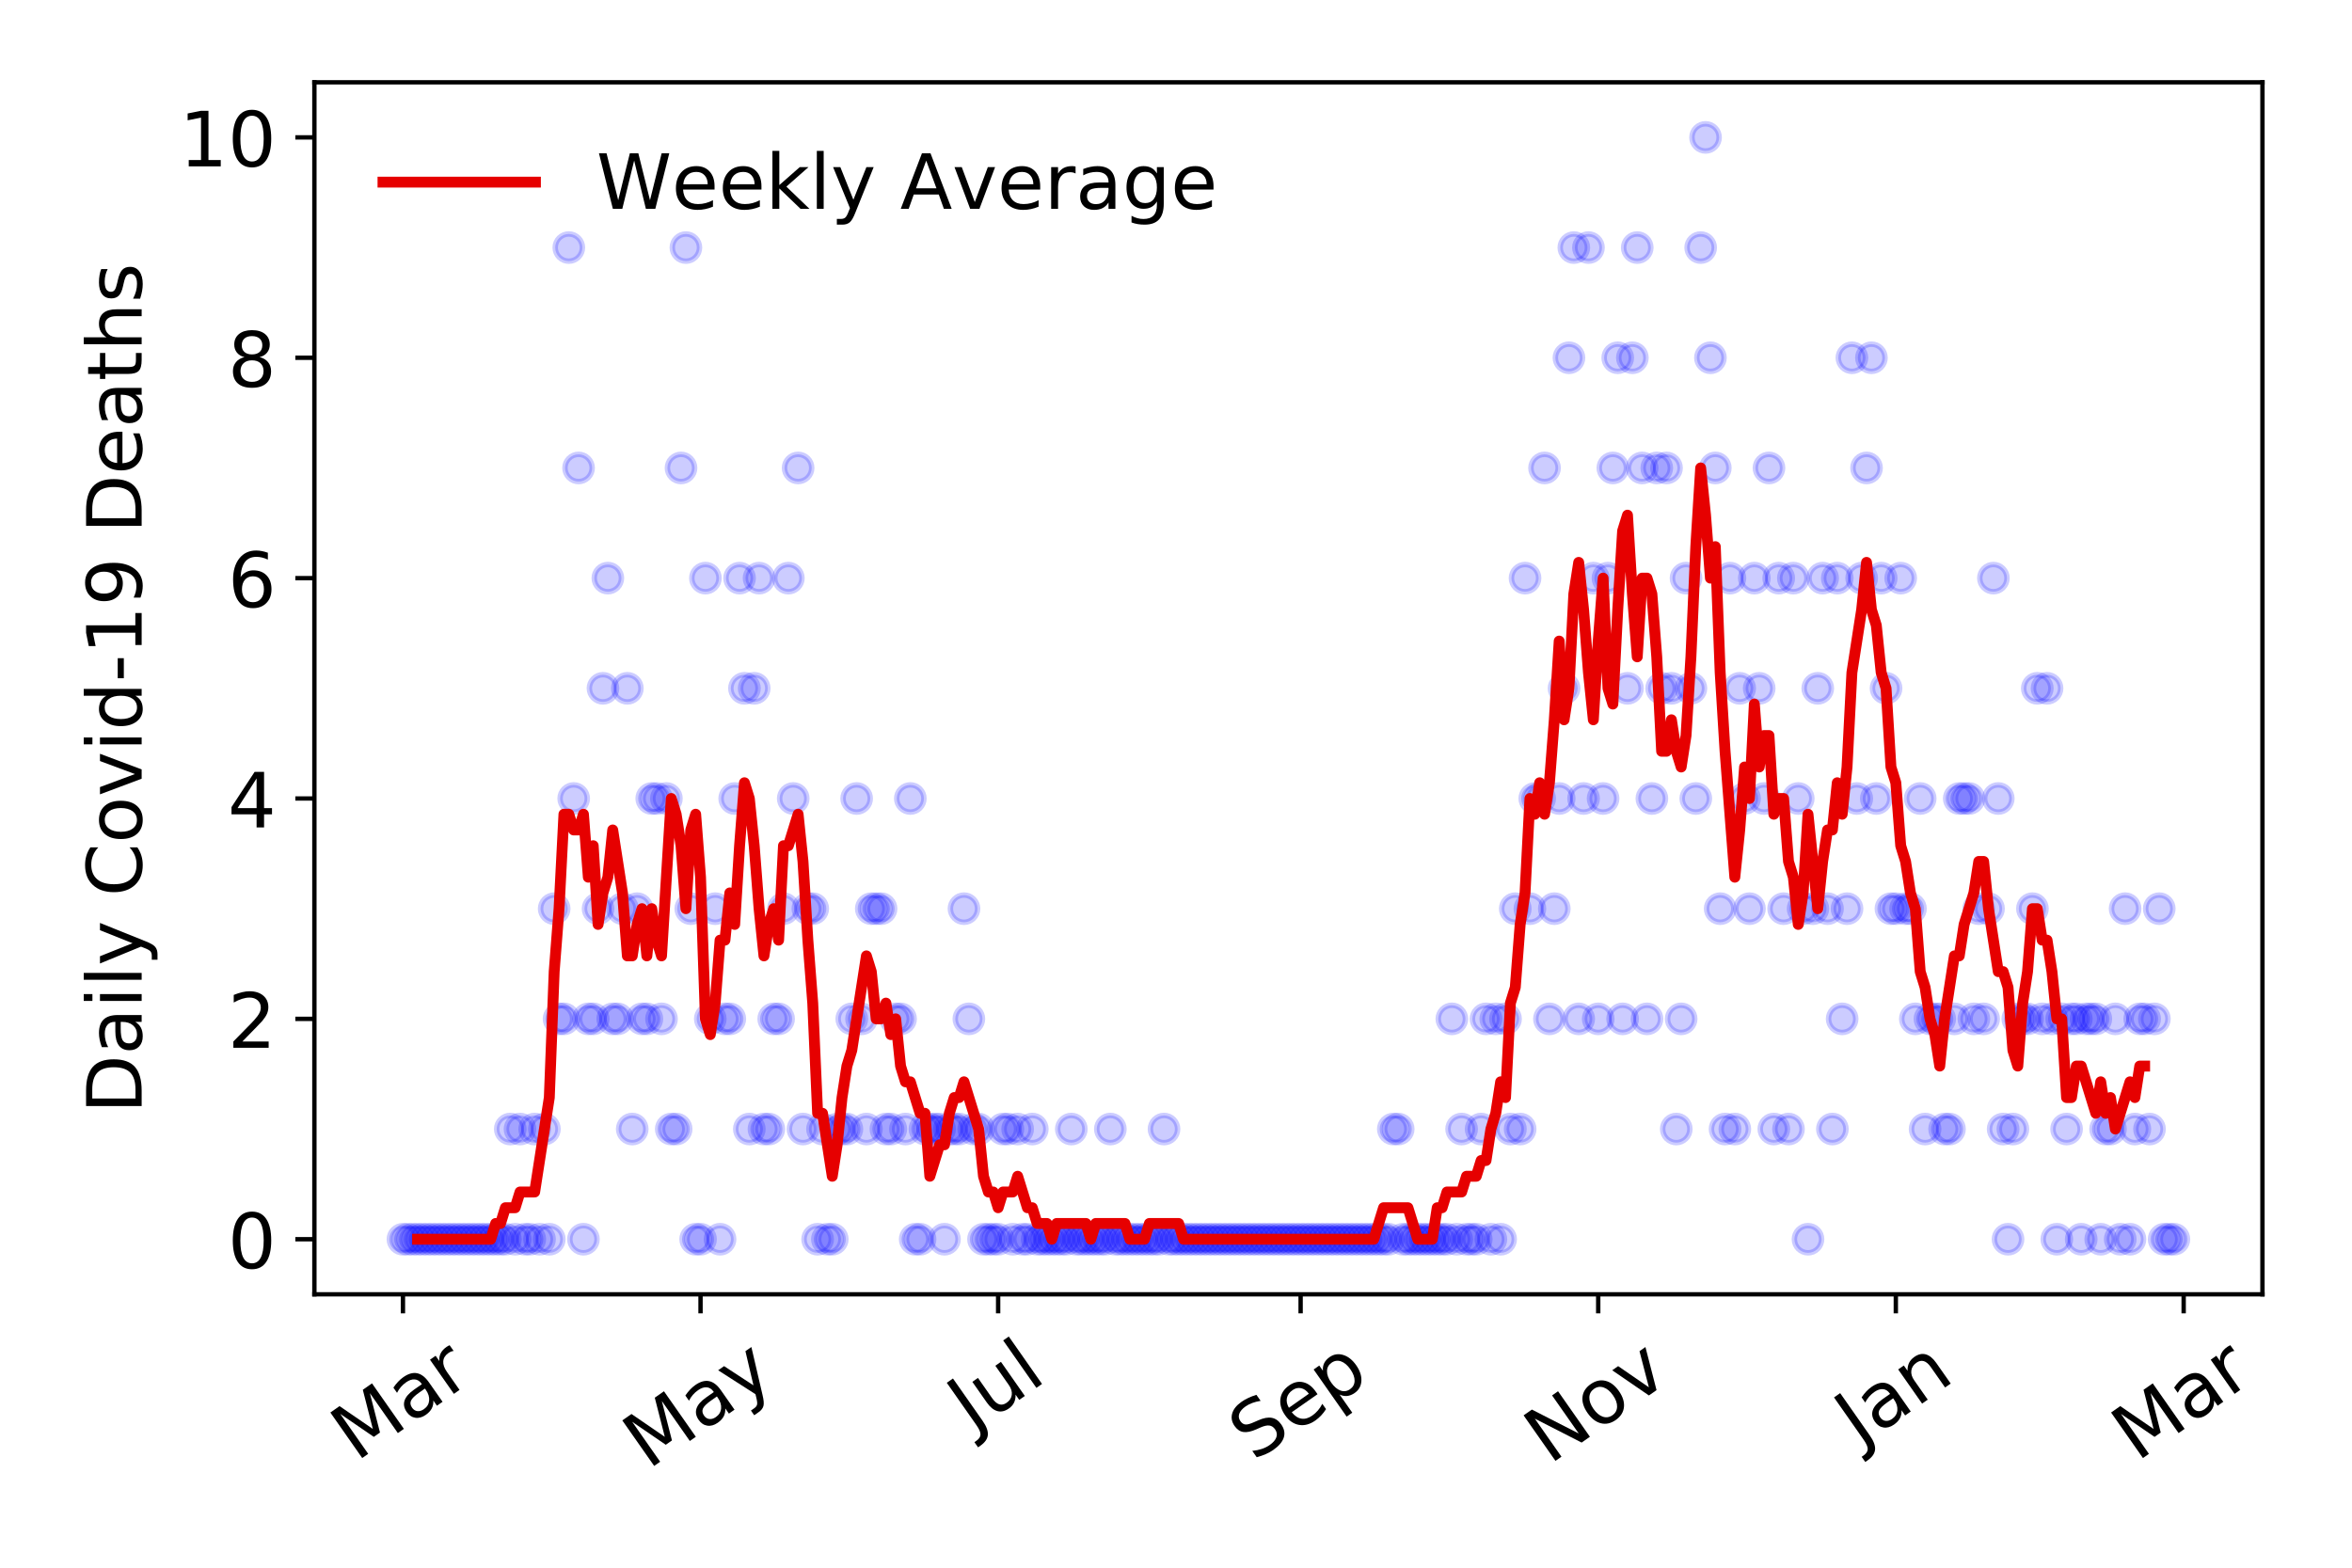 <?xml version="1.0" encoding="utf-8" standalone="no"?>
<!DOCTYPE svg PUBLIC "-//W3C//DTD SVG 1.1//EN"
  "http://www.w3.org/Graphics/SVG/1.1/DTD/svg11.dtd">
<!-- Created with matplotlib (https://matplotlib.org/) -->
<svg height="288pt" version="1.1" viewBox="0 0 432 288" width="432pt" xmlns="http://www.w3.org/2000/svg" xmlns:xlink="http://www.w3.org/1999/xlink">
 <defs>
  <style type="text/css">
*{stroke-linecap:butt;stroke-linejoin:round;}
  </style>
 </defs>
 <g id="figure_1">
  <g id="patch_1">
   <path d="M 0 288 
L 432 288 
L 432 0 
L 0 0 
z
" style="fill:#ffffff;"/>
  </g>
  <g id="axes_1">
   <g id="patch_2">
    <path d="M 57.745 237.778 
L 415.552 237.778 
L 415.552 15.12 
L 57.745 15.12 
z
" style="fill:#ffffff;"/>
   </g>
   <g id="matplotlib.axis_1">
    <g id="xtick_1">
     <g id="line2d_1">
      <defs>
       <path d="M 0 0 
L 0 3.5 
" id="mf76581aa6f" style="stroke:#000000;stroke-width:0.8;"/>
      </defs>
      <g>
       <use style="stroke:#000000;stroke-width:0.8;" x="74.009" xlink:href="#mf76581aa6f" y="237.778"/>
      </g>
     </g>
     <g id="text_1">
      <!-- Mar -->
      <defs>
       <path d="M 9.812 72.906 
L 24.516 72.906 
L 43.109 23.297 
L 61.812 72.906 
L 76.516 72.906 
L 76.516 0 
L 66.891 0 
L 66.891 64.016 
L 48.094 14.016 
L 38.188 14.016 
L 19.391 64.016 
L 19.391 0 
L 9.812 0 
z
" id="DejaVuSans-77"/>
       <path d="M 34.281 27.484 
Q 23.391 27.484 19.188 25 
Q 14.984 22.516 14.984 16.5 
Q 14.984 11.719 18.141 8.906 
Q 21.297 6.109 26.703 6.109 
Q 34.188 6.109 38.703 11.406 
Q 43.219 16.703 43.219 25.484 
L 43.219 27.484 
z
M 52.203 31.203 
L 52.203 0 
L 43.219 0 
L 43.219 8.297 
Q 40.141 3.328 35.547 0.953 
Q 30.953 -1.422 24.312 -1.422 
Q 15.922 -1.422 10.953 3.297 
Q 6 8.016 6 15.922 
Q 6 25.141 12.172 29.828 
Q 18.359 34.516 30.609 34.516 
L 43.219 34.516 
L 43.219 35.406 
Q 43.219 41.609 39.141 45 
Q 35.062 48.391 27.688 48.391 
Q 23 48.391 18.547 47.266 
Q 14.109 46.141 10.016 43.891 
L 10.016 52.203 
Q 14.938 54.109 19.578 55.047 
Q 24.219 56 28.609 56 
Q 40.484 56 46.344 49.844 
Q 52.203 43.703 52.203 31.203 
z
" id="DejaVuSans-97"/>
       <path d="M 41.109 46.297 
Q 39.594 47.172 37.812 47.578 
Q 36.031 48 33.891 48 
Q 26.266 48 22.188 43.047 
Q 18.109 38.094 18.109 28.812 
L 18.109 0 
L 9.078 0 
L 9.078 54.688 
L 18.109 54.688 
L 18.109 46.188 
Q 20.953 51.172 25.484 53.578 
Q 30.031 56 36.531 56 
Q 37.453 56 38.578 55.875 
Q 39.703 55.766 41.062 55.516 
z
" id="DejaVuSans-114"/>
      </defs>
      <g transform="translate(65.406 268.643)rotate(-35)scale(0.14 -0.14)">
       <use xlink:href="#DejaVuSans-77"/>
       <use x="86.279" xlink:href="#DejaVuSans-97"/>
       <use x="147.559" xlink:href="#DejaVuSans-114"/>
      </g>
     </g>
    </g>
    <g id="xtick_2">
     <g id="line2d_2">
      <g>
       <use style="stroke:#000000;stroke-width:0.8;" x="128.67" xlink:href="#mf76581aa6f" y="237.778"/>
      </g>
     </g>
     <g id="text_2">
      <!-- May -->
      <defs>
       <path d="M 32.172 -5.078 
Q 28.375 -14.844 24.75 -17.812 
Q 21.141 -20.797 15.094 -20.797 
L 7.906 -20.797 
L 7.906 -13.281 
L 13.188 -13.281 
Q 16.891 -13.281 18.938 -11.516 
Q 21 -9.766 23.484 -3.219 
L 25.094 0.875 
L 2.984 54.688 
L 12.5 54.688 
L 29.594 11.922 
L 46.688 54.688 
L 56.203 54.688 
z
" id="DejaVuSans-121"/>
      </defs>
      <g transform="translate(119.031 270.094)rotate(-35)scale(0.14 -0.14)">
       <use xlink:href="#DejaVuSans-77"/>
       <use x="86.279" xlink:href="#DejaVuSans-97"/>
       <use x="147.559" xlink:href="#DejaVuSans-121"/>
      </g>
     </g>
    </g>
    <g id="xtick_3">
     <g id="line2d_3">
      <g>
       <use style="stroke:#000000;stroke-width:0.8;" x="183.332" xlink:href="#mf76581aa6f" y="237.778"/>
      </g>
     </g>
     <g id="text_3">
      <!-- Jul -->
      <defs>
       <path d="M 9.812 72.906 
L 19.672 72.906 
L 19.672 5.078 
Q 19.672 -8.109 14.672 -14.062 
Q 9.672 -20.016 -1.422 -20.016 
L -5.172 -20.016 
L -5.172 -11.719 
L -2.094 -11.719 
Q 4.438 -11.719 7.125 -8.047 
Q 9.812 -4.391 9.812 5.078 
z
" id="DejaVuSans-74"/>
       <path d="M 8.5 21.578 
L 8.5 54.688 
L 17.484 54.688 
L 17.484 21.922 
Q 17.484 14.156 20.5 10.266 
Q 23.531 6.391 29.594 6.391 
Q 36.859 6.391 41.078 11.031 
Q 45.312 15.672 45.312 23.688 
L 45.312 54.688 
L 54.297 54.688 
L 54.297 0 
L 45.312 0 
L 45.312 8.406 
Q 42.047 3.422 37.719 1 
Q 33.406 -1.422 27.688 -1.422 
Q 18.266 -1.422 13.375 4.438 
Q 8.5 10.297 8.5 21.578 
z
M 31.109 56 
z
" id="DejaVuSans-117"/>
       <path d="M 9.422 75.984 
L 18.406 75.984 
L 18.406 0 
L 9.422 0 
z
" id="DejaVuSans-108"/>
      </defs>
      <g transform="translate(178.629 263.181)rotate(-35)scale(0.14 -0.14)">
       <use xlink:href="#DejaVuSans-74"/>
       <use x="29.492" xlink:href="#DejaVuSans-117"/>
       <use x="92.871" xlink:href="#DejaVuSans-108"/>
      </g>
     </g>
    </g>
    <g id="xtick_4">
     <g id="line2d_4">
      <g>
       <use style="stroke:#000000;stroke-width:0.8;" x="238.889" xlink:href="#mf76581aa6f" y="237.778"/>
      </g>
     </g>
     <g id="text_4">
      <!-- Sep -->
      <defs>
       <path d="M 53.516 70.516 
L 53.516 60.891 
Q 47.906 63.578 42.922 64.891 
Q 37.938 66.219 33.297 66.219 
Q 25.25 66.219 20.875 63.094 
Q 16.5 59.969 16.5 54.203 
Q 16.5 49.359 19.406 46.891 
Q 22.312 44.438 30.422 42.922 
L 36.375 41.703 
Q 47.406 39.594 52.656 34.297 
Q 57.906 29 57.906 20.125 
Q 57.906 9.516 50.797 4.047 
Q 43.703 -1.422 29.984 -1.422 
Q 24.812 -1.422 18.969 -0.25 
Q 13.141 0.922 6.891 3.219 
L 6.891 13.375 
Q 12.891 10.016 18.656 8.297 
Q 24.422 6.594 29.984 6.594 
Q 38.422 6.594 43.016 9.906 
Q 47.609 13.234 47.609 19.391 
Q 47.609 24.75 44.312 27.781 
Q 41.016 30.812 33.5 32.328 
L 27.484 33.5 
Q 16.453 35.688 11.516 40.375 
Q 6.594 45.062 6.594 53.422 
Q 6.594 63.094 13.406 68.656 
Q 20.219 74.219 32.172 74.219 
Q 37.312 74.219 42.625 73.281 
Q 47.953 72.359 53.516 70.516 
z
" id="DejaVuSans-83"/>
       <path d="M 56.203 29.594 
L 56.203 25.203 
L 14.891 25.203 
Q 15.484 15.922 20.484 11.062 
Q 25.484 6.203 34.422 6.203 
Q 39.594 6.203 44.453 7.469 
Q 49.312 8.734 54.109 11.281 
L 54.109 2.781 
Q 49.266 0.734 44.188 -0.344 
Q 39.109 -1.422 33.891 -1.422 
Q 20.797 -1.422 13.156 6.188 
Q 5.516 13.812 5.516 26.812 
Q 5.516 40.234 12.766 48.109 
Q 20.016 56 32.328 56 
Q 43.359 56 49.781 48.891 
Q 56.203 41.797 56.203 29.594 
z
M 47.219 32.234 
Q 47.125 39.594 43.094 43.984 
Q 39.062 48.391 32.422 48.391 
Q 24.906 48.391 20.391 44.141 
Q 15.875 39.891 15.188 32.172 
z
" id="DejaVuSans-101"/>
       <path d="M 18.109 8.203 
L 18.109 -20.797 
L 9.078 -20.797 
L 9.078 54.688 
L 18.109 54.688 
L 18.109 46.391 
Q 20.953 51.266 25.266 53.625 
Q 29.594 56 35.594 56 
Q 45.562 56 51.781 48.094 
Q 58.016 40.188 58.016 27.297 
Q 58.016 14.406 51.781 6.484 
Q 45.562 -1.422 35.594 -1.422 
Q 29.594 -1.422 25.266 0.953 
Q 20.953 3.328 18.109 8.203 
z
M 48.688 27.297 
Q 48.688 37.203 44.609 42.844 
Q 40.531 48.484 33.406 48.484 
Q 26.266 48.484 22.188 42.844 
Q 18.109 37.203 18.109 27.297 
Q 18.109 17.391 22.188 11.75 
Q 26.266 6.109 33.406 6.109 
Q 40.531 6.109 44.609 11.75 
Q 48.688 17.391 48.688 27.297 
z
" id="DejaVuSans-112"/>
      </defs>
      <g transform="translate(230.296 268.629)rotate(-35)scale(0.14 -0.14)">
       <use xlink:href="#DejaVuSans-83"/>
       <use x="63.477" xlink:href="#DejaVuSans-101"/>
       <use x="125" xlink:href="#DejaVuSans-112"/>
      </g>
     </g>
    </g>
    <g id="xtick_5">
     <g id="line2d_5">
      <g>
       <use style="stroke:#000000;stroke-width:0.8;" x="293.55" xlink:href="#mf76581aa6f" y="237.778"/>
      </g>
     </g>
     <g id="text_5">
      <!-- Nov -->
      <defs>
       <path d="M 9.812 72.906 
L 23.094 72.906 
L 55.422 11.922 
L 55.422 72.906 
L 64.984 72.906 
L 64.984 0 
L 51.703 0 
L 19.391 60.984 
L 19.391 0 
L 9.812 0 
z
" id="DejaVuSans-78"/>
       <path d="M 30.609 48.391 
Q 23.391 48.391 19.188 42.75 
Q 14.984 37.109 14.984 27.297 
Q 14.984 17.484 19.156 11.844 
Q 23.344 6.203 30.609 6.203 
Q 37.797 6.203 41.984 11.859 
Q 46.188 17.531 46.188 27.297 
Q 46.188 37.016 41.984 42.703 
Q 37.797 48.391 30.609 48.391 
z
M 30.609 56 
Q 42.328 56 49.016 48.375 
Q 55.719 40.766 55.719 27.297 
Q 55.719 13.875 49.016 6.219 
Q 42.328 -1.422 30.609 -1.422 
Q 18.844 -1.422 12.172 6.219 
Q 5.516 13.875 5.516 27.297 
Q 5.516 40.766 12.172 48.375 
Q 18.844 56 30.609 56 
z
" id="DejaVuSans-111"/>
       <path d="M 2.984 54.688 
L 12.5 54.688 
L 29.594 8.797 
L 46.688 54.688 
L 56.203 54.688 
L 35.688 0 
L 23.484 0 
z
" id="DejaVuSans-118"/>
      </defs>
      <g transform="translate(284.574 269.166)rotate(-35)scale(0.14 -0.14)">
       <use xlink:href="#DejaVuSans-78"/>
       <use x="74.805" xlink:href="#DejaVuSans-111"/>
       <use x="135.986" xlink:href="#DejaVuSans-118"/>
      </g>
     </g>
    </g>
    <g id="xtick_6">
     <g id="line2d_6">
      <g>
       <use style="stroke:#000000;stroke-width:0.8;" x="348.212" xlink:href="#mf76581aa6f" y="237.778"/>
      </g>
     </g>
     <g id="text_6">
      <!-- Jan -->
      <defs>
       <path d="M 54.891 33.016 
L 54.891 0 
L 45.906 0 
L 45.906 32.719 
Q 45.906 40.484 42.875 44.328 
Q 39.844 48.188 33.797 48.188 
Q 26.516 48.188 22.312 43.547 
Q 18.109 38.922 18.109 30.906 
L 18.109 0 
L 9.078 0 
L 9.078 54.688 
L 18.109 54.688 
L 18.109 46.188 
Q 21.344 51.125 25.703 53.562 
Q 30.078 56 35.797 56 
Q 45.219 56 50.047 50.172 
Q 54.891 44.344 54.891 33.016 
z
" id="DejaVuSans-110"/>
      </defs>
      <g transform="translate(341.588 265.871)rotate(-35)scale(0.14 -0.14)">
       <use xlink:href="#DejaVuSans-74"/>
       <use x="29.492" xlink:href="#DejaVuSans-97"/>
       <use x="90.771" xlink:href="#DejaVuSans-110"/>
      </g>
     </g>
    </g>
    <g id="xtick_7">
     <g id="line2d_7">
      <g>
       <use style="stroke:#000000;stroke-width:0.8;" x="401.081" xlink:href="#mf76581aa6f" y="237.778"/>
      </g>
     </g>
     <g id="text_7">
      <!-- Mar -->
      <g transform="translate(392.478 268.643)rotate(-35)scale(0.14 -0.14)">
       <use xlink:href="#DejaVuSans-77"/>
       <use x="86.279" xlink:href="#DejaVuSans-97"/>
       <use x="147.559" xlink:href="#DejaVuSans-114"/>
      </g>
     </g>
    </g>
   </g>
   <g id="matplotlib.axis_2">
    <g id="ytick_1">
     <g id="line2d_8">
      <defs>
       <path d="M 0 0 
L -3.5 0 
" id="m2a6c65c102" style="stroke:#000000;stroke-width:0.8;"/>
      </defs>
      <g>
       <use style="stroke:#000000;stroke-width:0.8;" x="57.745" xlink:href="#m2a6c65c102" y="227.657"/>
      </g>
     </g>
     <g id="text_8">
      <!-- 0 -->
      <defs>
       <path d="M 31.781 66.406 
Q 24.172 66.406 20.328 58.906 
Q 16.5 51.422 16.5 36.375 
Q 16.5 21.391 20.328 13.891 
Q 24.172 6.391 31.781 6.391 
Q 39.453 6.391 43.281 13.891 
Q 47.125 21.391 47.125 36.375 
Q 47.125 51.422 43.281 58.906 
Q 39.453 66.406 31.781 66.406 
z
M 31.781 74.219 
Q 44.047 74.219 50.516 64.516 
Q 56.984 54.828 56.984 36.375 
Q 56.984 17.969 50.516 8.266 
Q 44.047 -1.422 31.781 -1.422 
Q 19.531 -1.422 13.062 8.266 
Q 6.594 17.969 6.594 36.375 
Q 6.594 54.828 13.062 64.516 
Q 19.531 74.219 31.781 74.219 
z
" id="DejaVuSans-48"/>
      </defs>
      <g transform="translate(41.837 232.976)scale(0.14 -0.14)">
       <use xlink:href="#DejaVuSans-48"/>
      </g>
     </g>
    </g>
    <g id="ytick_2">
     <g id="line2d_9">
      <g>
       <use style="stroke:#000000;stroke-width:0.8;" x="57.745" xlink:href="#m2a6c65c102" y="187.174"/>
      </g>
     </g>
     <g id="text_9">
      <!-- 2 -->
      <defs>
       <path d="M 19.188 8.297 
L 53.609 8.297 
L 53.609 0 
L 7.328 0 
L 7.328 8.297 
Q 12.938 14.109 22.625 23.891 
Q 32.328 33.688 34.812 36.531 
Q 39.547 41.844 41.422 45.531 
Q 43.312 49.219 43.312 52.781 
Q 43.312 58.594 39.234 62.25 
Q 35.156 65.922 28.609 65.922 
Q 23.969 65.922 18.812 64.312 
Q 13.672 62.703 7.812 59.422 
L 7.812 69.391 
Q 13.766 71.781 18.938 73 
Q 24.125 74.219 28.422 74.219 
Q 39.75 74.219 46.484 68.547 
Q 53.219 62.891 53.219 53.422 
Q 53.219 48.922 51.531 44.891 
Q 49.859 40.875 45.406 35.406 
Q 44.188 33.984 37.641 27.219 
Q 31.109 20.453 19.188 8.297 
z
" id="DejaVuSans-50"/>
      </defs>
      <g transform="translate(41.837 192.493)scale(0.14 -0.14)">
       <use xlink:href="#DejaVuSans-50"/>
      </g>
     </g>
    </g>
    <g id="ytick_3">
     <g id="line2d_10">
      <g>
       <use style="stroke:#000000;stroke-width:0.8;" x="57.745" xlink:href="#m2a6c65c102" y="146.691"/>
      </g>
     </g>
     <g id="text_10">
      <!-- 4 -->
      <defs>
       <path d="M 37.797 64.312 
L 12.891 25.391 
L 37.797 25.391 
z
M 35.203 72.906 
L 47.609 72.906 
L 47.609 25.391 
L 58.016 25.391 
L 58.016 17.188 
L 47.609 17.188 
L 47.609 0 
L 37.797 0 
L 37.797 17.188 
L 4.891 17.188 
L 4.891 26.703 
z
" id="DejaVuSans-52"/>
      </defs>
      <g transform="translate(41.837 152.01)scale(0.14 -0.14)">
       <use xlink:href="#DejaVuSans-52"/>
      </g>
     </g>
    </g>
    <g id="ytick_4">
     <g id="line2d_11">
      <g>
       <use style="stroke:#000000;stroke-width:0.8;" x="57.745" xlink:href="#m2a6c65c102" y="106.207"/>
      </g>
     </g>
     <g id="text_11">
      <!-- 6 -->
      <defs>
       <path d="M 33.016 40.375 
Q 26.375 40.375 22.484 35.828 
Q 18.609 31.297 18.609 23.391 
Q 18.609 15.531 22.484 10.953 
Q 26.375 6.391 33.016 6.391 
Q 39.656 6.391 43.531 10.953 
Q 47.406 15.531 47.406 23.391 
Q 47.406 31.297 43.531 35.828 
Q 39.656 40.375 33.016 40.375 
z
M 52.594 71.297 
L 52.594 62.312 
Q 48.875 64.062 45.094 64.984 
Q 41.312 65.922 37.594 65.922 
Q 27.828 65.922 22.672 59.328 
Q 17.531 52.734 16.797 39.406 
Q 19.672 43.656 24.016 45.922 
Q 28.375 48.188 33.594 48.188 
Q 44.578 48.188 50.953 41.516 
Q 57.328 34.859 57.328 23.391 
Q 57.328 12.156 50.688 5.359 
Q 44.047 -1.422 33.016 -1.422 
Q 20.359 -1.422 13.672 8.266 
Q 6.984 17.969 6.984 36.375 
Q 6.984 53.656 15.188 63.938 
Q 23.391 74.219 37.203 74.219 
Q 40.922 74.219 44.703 73.484 
Q 48.484 72.75 52.594 71.297 
z
" id="DejaVuSans-54"/>
      </defs>
      <g transform="translate(41.837 111.526)scale(0.14 -0.14)">
       <use xlink:href="#DejaVuSans-54"/>
      </g>
     </g>
    </g>
    <g id="ytick_5">
     <g id="line2d_12">
      <g>
       <use style="stroke:#000000;stroke-width:0.8;" x="57.745" xlink:href="#m2a6c65c102" y="65.724"/>
      </g>
     </g>
     <g id="text_12">
      <!-- 8 -->
      <defs>
       <path d="M 31.781 34.625 
Q 24.75 34.625 20.719 30.859 
Q 16.703 27.094 16.703 20.516 
Q 16.703 13.922 20.719 10.156 
Q 24.75 6.391 31.781 6.391 
Q 38.812 6.391 42.859 10.172 
Q 46.922 13.969 46.922 20.516 
Q 46.922 27.094 42.891 30.859 
Q 38.875 34.625 31.781 34.625 
z
M 21.922 38.812 
Q 15.578 40.375 12.031 44.719 
Q 8.5 49.078 8.5 55.328 
Q 8.5 64.062 14.719 69.141 
Q 20.953 74.219 31.781 74.219 
Q 42.672 74.219 48.875 69.141 
Q 55.078 64.062 55.078 55.328 
Q 55.078 49.078 51.531 44.719 
Q 48 40.375 41.703 38.812 
Q 48.828 37.156 52.797 32.312 
Q 56.781 27.484 56.781 20.516 
Q 56.781 9.906 50.312 4.234 
Q 43.844 -1.422 31.781 -1.422 
Q 19.734 -1.422 13.25 4.234 
Q 6.781 9.906 6.781 20.516 
Q 6.781 27.484 10.781 32.312 
Q 14.797 37.156 21.922 38.812 
z
M 18.312 54.391 
Q 18.312 48.734 21.844 45.562 
Q 25.391 42.391 31.781 42.391 
Q 38.141 42.391 41.719 45.562 
Q 45.312 48.734 45.312 54.391 
Q 45.312 60.062 41.719 63.234 
Q 38.141 66.406 31.781 66.406 
Q 25.391 66.406 21.844 63.234 
Q 18.312 60.062 18.312 54.391 
z
" id="DejaVuSans-56"/>
      </defs>
      <g transform="translate(41.837 71.043)scale(0.14 -0.14)">
       <use xlink:href="#DejaVuSans-56"/>
      </g>
     </g>
    </g>
    <g id="ytick_6">
     <g id="line2d_13">
      <g>
       <use style="stroke:#000000;stroke-width:0.8;" x="57.745" xlink:href="#m2a6c65c102" y="25.241"/>
      </g>
     </g>
     <g id="text_13">
      <!-- 10 -->
      <defs>
       <path d="M 12.406 8.297 
L 28.516 8.297 
L 28.516 63.922 
L 10.984 60.406 
L 10.984 69.391 
L 28.422 72.906 
L 38.281 72.906 
L 38.281 8.297 
L 54.391 8.297 
L 54.391 0 
L 12.406 0 
z
" id="DejaVuSans-49"/>
      </defs>
      <g transform="translate(32.93 30.56)scale(0.14 -0.14)">
       <use xlink:href="#DejaVuSans-49"/>
       <use x="63.623" xlink:href="#DejaVuSans-48"/>
      </g>
     </g>
    </g>
    <g id="text_14">
     <!-- Daily Covid-19 Deaths -->
     <defs>
      <path d="M 19.672 64.797 
L 19.672 8.109 
L 31.594 8.109 
Q 46.688 8.109 53.688 14.938 
Q 60.688 21.781 60.688 36.531 
Q 60.688 51.172 53.688 57.984 
Q 46.688 64.797 31.594 64.797 
z
M 9.812 72.906 
L 30.078 72.906 
Q 51.266 72.906 61.172 64.094 
Q 71.094 55.281 71.094 36.531 
Q 71.094 17.672 61.125 8.828 
Q 51.172 0 30.078 0 
L 9.812 0 
z
" id="DejaVuSans-68"/>
      <path d="M 9.422 54.688 
L 18.406 54.688 
L 18.406 0 
L 9.422 0 
z
M 9.422 75.984 
L 18.406 75.984 
L 18.406 64.594 
L 9.422 64.594 
z
" id="DejaVuSans-105"/>
      <path id="DejaVuSans-32"/>
      <path d="M 64.406 67.281 
L 64.406 56.891 
Q 59.422 61.531 53.781 63.812 
Q 48.141 66.109 41.797 66.109 
Q 29.297 66.109 22.656 58.469 
Q 16.016 50.828 16.016 36.375 
Q 16.016 21.969 22.656 14.328 
Q 29.297 6.688 41.797 6.688 
Q 48.141 6.688 53.781 8.984 
Q 59.422 11.281 64.406 15.922 
L 64.406 5.609 
Q 59.234 2.094 53.438 0.328 
Q 47.656 -1.422 41.219 -1.422 
Q 24.656 -1.422 15.125 8.703 
Q 5.609 18.844 5.609 36.375 
Q 5.609 53.953 15.125 64.078 
Q 24.656 74.219 41.219 74.219 
Q 47.75 74.219 53.531 72.484 
Q 59.328 70.75 64.406 67.281 
z
" id="DejaVuSans-67"/>
      <path d="M 45.406 46.391 
L 45.406 75.984 
L 54.391 75.984 
L 54.391 0 
L 45.406 0 
L 45.406 8.203 
Q 42.578 3.328 38.25 0.953 
Q 33.938 -1.422 27.875 -1.422 
Q 17.969 -1.422 11.734 6.484 
Q 5.516 14.406 5.516 27.297 
Q 5.516 40.188 11.734 48.094 
Q 17.969 56 27.875 56 
Q 33.938 56 38.25 53.625 
Q 42.578 51.266 45.406 46.391 
z
M 14.797 27.297 
Q 14.797 17.391 18.875 11.75 
Q 22.953 6.109 30.078 6.109 
Q 37.203 6.109 41.297 11.75 
Q 45.406 17.391 45.406 27.297 
Q 45.406 37.203 41.297 42.844 
Q 37.203 48.484 30.078 48.484 
Q 22.953 48.484 18.875 42.844 
Q 14.797 37.203 14.797 27.297 
z
" id="DejaVuSans-100"/>
      <path d="M 4.891 31.391 
L 31.203 31.391 
L 31.203 23.391 
L 4.891 23.391 
z
" id="DejaVuSans-45"/>
      <path d="M 10.984 1.516 
L 10.984 10.5 
Q 14.703 8.734 18.5 7.812 
Q 22.312 6.891 25.984 6.891 
Q 35.75 6.891 40.891 13.453 
Q 46.047 20.016 46.781 33.406 
Q 43.953 29.203 39.594 26.953 
Q 35.25 24.703 29.984 24.703 
Q 19.047 24.703 12.672 31.312 
Q 6.297 37.938 6.297 49.422 
Q 6.297 60.641 12.938 67.422 
Q 19.578 74.219 30.609 74.219 
Q 43.266 74.219 49.922 64.516 
Q 56.594 54.828 56.594 36.375 
Q 56.594 19.141 48.406 8.859 
Q 40.234 -1.422 26.422 -1.422 
Q 22.703 -1.422 18.891 -0.688 
Q 15.094 0.047 10.984 1.516 
z
M 30.609 32.422 
Q 37.25 32.422 41.125 36.953 
Q 45.016 41.5 45.016 49.422 
Q 45.016 57.281 41.125 61.844 
Q 37.25 66.406 30.609 66.406 
Q 23.969 66.406 20.094 61.844 
Q 16.219 57.281 16.219 49.422 
Q 16.219 41.5 20.094 36.953 
Q 23.969 32.422 30.609 32.422 
z
" id="DejaVuSans-57"/>
      <path d="M 18.312 70.219 
L 18.312 54.688 
L 36.812 54.688 
L 36.812 47.703 
L 18.312 47.703 
L 18.312 18.016 
Q 18.312 11.328 20.141 9.422 
Q 21.969 7.516 27.594 7.516 
L 36.812 7.516 
L 36.812 0 
L 27.594 0 
Q 17.188 0 13.234 3.875 
Q 9.281 7.766 9.281 18.016 
L 9.281 47.703 
L 2.688 47.703 
L 2.688 54.688 
L 9.281 54.688 
L 9.281 70.219 
z
" id="DejaVuSans-116"/>
      <path d="M 54.891 33.016 
L 54.891 0 
L 45.906 0 
L 45.906 32.719 
Q 45.906 40.484 42.875 44.328 
Q 39.844 48.188 33.797 48.188 
Q 26.516 48.188 22.312 43.547 
Q 18.109 38.922 18.109 30.906 
L 18.109 0 
L 9.078 0 
L 9.078 75.984 
L 18.109 75.984 
L 18.109 46.188 
Q 21.344 51.125 25.703 53.562 
Q 30.078 56 35.797 56 
Q 45.219 56 50.047 50.172 
Q 54.891 44.344 54.891 33.016 
z
" id="DejaVuSans-104"/>
      <path d="M 44.281 53.078 
L 44.281 44.578 
Q 40.484 46.531 36.375 47.5 
Q 32.281 48.484 27.875 48.484 
Q 21.188 48.484 17.844 46.438 
Q 14.5 44.391 14.5 40.281 
Q 14.5 37.156 16.891 35.375 
Q 19.281 33.594 26.516 31.984 
L 29.594 31.297 
Q 39.156 29.25 43.188 25.516 
Q 47.219 21.781 47.219 15.094 
Q 47.219 7.469 41.188 3.016 
Q 35.156 -1.422 24.609 -1.422 
Q 20.219 -1.422 15.453 -0.562 
Q 10.688 0.297 5.422 2 
L 5.422 11.281 
Q 10.406 8.688 15.234 7.391 
Q 20.062 6.109 24.812 6.109 
Q 31.156 6.109 34.562 8.281 
Q 37.984 10.453 37.984 14.406 
Q 37.984 18.062 35.516 20.016 
Q 33.062 21.969 24.703 23.781 
L 21.578 24.516 
Q 13.234 26.266 9.516 29.906 
Q 5.812 33.547 5.812 39.891 
Q 5.812 47.609 11.281 51.797 
Q 16.75 56 26.812 56 
Q 31.781 56 36.172 55.266 
Q 40.578 54.547 44.281 53.078 
z
" id="DejaVuSans-115"/>
     </defs>
     <g transform="translate(26.018 204.56)rotate(-90)scale(0.14 -0.14)">
      <use xlink:href="#DejaVuSans-68"/>
      <use x="77.002" xlink:href="#DejaVuSans-97"/>
      <use x="138.281" xlink:href="#DejaVuSans-105"/>
      <use x="166.064" xlink:href="#DejaVuSans-108"/>
      <use x="193.848" xlink:href="#DejaVuSans-121"/>
      <use x="253.027" xlink:href="#DejaVuSans-32"/>
      <use x="284.814" xlink:href="#DejaVuSans-67"/>
      <use x="354.639" xlink:href="#DejaVuSans-111"/>
      <use x="415.82" xlink:href="#DejaVuSans-118"/>
      <use x="475" xlink:href="#DejaVuSans-105"/>
      <use x="502.783" xlink:href="#DejaVuSans-100"/>
      <use x="566.26" xlink:href="#DejaVuSans-45"/>
      <use x="602.344" xlink:href="#DejaVuSans-49"/>
      <use x="665.967" xlink:href="#DejaVuSans-57"/>
      <use x="729.59" xlink:href="#DejaVuSans-32"/>
      <use x="761.377" xlink:href="#DejaVuSans-68"/>
      <use x="838.379" xlink:href="#DejaVuSans-101"/>
      <use x="899.902" xlink:href="#DejaVuSans-97"/>
      <use x="961.182" xlink:href="#DejaVuSans-116"/>
      <use x="1000.391" xlink:href="#DejaVuSans-104"/>
      <use x="1063.77" xlink:href="#DejaVuSans-115"/>
     </g>
    </g>
   </g>
   <g id="line2d_14">
    <defs>
     <path d="M 0 2.5 
C 0.663 2.5 1.299 2.237 1.768 1.768 
C 2.237 1.299 2.5 0.663 2.5 0 
C 2.5 -0.663 2.237 -1.299 1.768 -1.768 
C 1.299 -2.237 0.663 -2.5 0 -2.5 
C -0.663 -2.5 -1.299 -2.237 -1.768 -1.768 
C -2.237 -1.299 -2.5 -0.663 -2.5 0 
C -2.5 0.663 -2.237 1.299 -1.768 1.768 
C -1.299 2.237 -0.663 2.5 0 2.5 
z
" id="ma45f5b7c37" style="stroke:#0000ff;stroke-opacity:0.2;"/>
    </defs>
    <g clip-path="url(#p3d46d8e3fb)">
     <use style="fill:#0000ff;fill-opacity:0.2;stroke:#0000ff;stroke-opacity:0.2;" x="74.009" xlink:href="#ma45f5b7c37" y="227.657"/>
     <use style="fill:#0000ff;fill-opacity:0.2;stroke:#0000ff;stroke-opacity:0.2;" x="74.905" xlink:href="#ma45f5b7c37" y="227.657"/>
     <use style="fill:#0000ff;fill-opacity:0.2;stroke:#0000ff;stroke-opacity:0.2;" x="75.801" xlink:href="#ma45f5b7c37" y="227.657"/>
     <use style="fill:#0000ff;fill-opacity:0.2;stroke:#0000ff;stroke-opacity:0.2;" x="76.697" xlink:href="#ma45f5b7c37" y="227.657"/>
     <use style="fill:#0000ff;fill-opacity:0.2;stroke:#0000ff;stroke-opacity:0.2;" x="77.593" xlink:href="#ma45f5b7c37" y="227.657"/>
     <use style="fill:#0000ff;fill-opacity:0.2;stroke:#0000ff;stroke-opacity:0.2;" x="78.489" xlink:href="#ma45f5b7c37" y="227.657"/>
     <use style="fill:#0000ff;fill-opacity:0.2;stroke:#0000ff;stroke-opacity:0.2;" x="79.385" xlink:href="#ma45f5b7c37" y="227.657"/>
     <use style="fill:#0000ff;fill-opacity:0.2;stroke:#0000ff;stroke-opacity:0.2;" x="80.282" xlink:href="#ma45f5b7c37" y="227.657"/>
     <use style="fill:#0000ff;fill-opacity:0.2;stroke:#0000ff;stroke-opacity:0.2;" x="81.178" xlink:href="#ma45f5b7c37" y="227.657"/>
     <use style="fill:#0000ff;fill-opacity:0.2;stroke:#0000ff;stroke-opacity:0.2;" x="82.074" xlink:href="#ma45f5b7c37" y="227.657"/>
     <use style="fill:#0000ff;fill-opacity:0.2;stroke:#0000ff;stroke-opacity:0.2;" x="82.97" xlink:href="#ma45f5b7c37" y="227.657"/>
     <use style="fill:#0000ff;fill-opacity:0.2;stroke:#0000ff;stroke-opacity:0.2;" x="83.866" xlink:href="#ma45f5b7c37" y="227.657"/>
     <use style="fill:#0000ff;fill-opacity:0.2;stroke:#0000ff;stroke-opacity:0.2;" x="84.762" xlink:href="#ma45f5b7c37" y="227.657"/>
     <use style="fill:#0000ff;fill-opacity:0.2;stroke:#0000ff;stroke-opacity:0.2;" x="85.658" xlink:href="#ma45f5b7c37" y="227.657"/>
     <use style="fill:#0000ff;fill-opacity:0.2;stroke:#0000ff;stroke-opacity:0.2;" x="86.554" xlink:href="#ma45f5b7c37" y="227.657"/>
     <use style="fill:#0000ff;fill-opacity:0.2;stroke:#0000ff;stroke-opacity:0.2;" x="87.45" xlink:href="#ma45f5b7c37" y="227.657"/>
     <use style="fill:#0000ff;fill-opacity:0.2;stroke:#0000ff;stroke-opacity:0.2;" x="88.346" xlink:href="#ma45f5b7c37" y="227.657"/>
     <use style="fill:#0000ff;fill-opacity:0.2;stroke:#0000ff;stroke-opacity:0.2;" x="89.242" xlink:href="#ma45f5b7c37" y="227.657"/>
     <use style="fill:#0000ff;fill-opacity:0.2;stroke:#0000ff;stroke-opacity:0.2;" x="90.139" xlink:href="#ma45f5b7c37" y="227.657"/>
     <use style="fill:#0000ff;fill-opacity:0.2;stroke:#0000ff;stroke-opacity:0.2;" x="91.035" xlink:href="#ma45f5b7c37" y="227.657"/>
     <use style="fill:#0000ff;fill-opacity:0.2;stroke:#0000ff;stroke-opacity:0.2;" x="91.931" xlink:href="#ma45f5b7c37" y="227.657"/>
     <use style="fill:#0000ff;fill-opacity:0.2;stroke:#0000ff;stroke-opacity:0.2;" x="92.827" xlink:href="#ma45f5b7c37" y="227.657"/>
     <use style="fill:#0000ff;fill-opacity:0.2;stroke:#0000ff;stroke-opacity:0.2;" x="93.723" xlink:href="#ma45f5b7c37" y="207.416"/>
     <use style="fill:#0000ff;fill-opacity:0.2;stroke:#0000ff;stroke-opacity:0.2;" x="94.619" xlink:href="#ma45f5b7c37" y="227.657"/>
     <use style="fill:#0000ff;fill-opacity:0.2;stroke:#0000ff;stroke-opacity:0.2;" x="95.515" xlink:href="#ma45f5b7c37" y="207.416"/>
     <use style="fill:#0000ff;fill-opacity:0.2;stroke:#0000ff;stroke-opacity:0.2;" x="96.411" xlink:href="#ma45f5b7c37" y="227.657"/>
     <use style="fill:#0000ff;fill-opacity:0.2;stroke:#0000ff;stroke-opacity:0.2;" x="97.307" xlink:href="#ma45f5b7c37" y="227.657"/>
     <use style="fill:#0000ff;fill-opacity:0.2;stroke:#0000ff;stroke-opacity:0.2;" x="98.203" xlink:href="#ma45f5b7c37" y="207.416"/>
     <use style="fill:#0000ff;fill-opacity:0.2;stroke:#0000ff;stroke-opacity:0.2;" x="99.099" xlink:href="#ma45f5b7c37" y="227.657"/>
     <use style="fill:#0000ff;fill-opacity:0.2;stroke:#0000ff;stroke-opacity:0.2;" x="99.995" xlink:href="#ma45f5b7c37" y="207.416"/>
     <use style="fill:#0000ff;fill-opacity:0.2;stroke:#0000ff;stroke-opacity:0.2;" x="100.892" xlink:href="#ma45f5b7c37" y="227.657"/>
     <use style="fill:#0000ff;fill-opacity:0.2;stroke:#0000ff;stroke-opacity:0.2;" x="101.788" xlink:href="#ma45f5b7c37" y="166.932"/>
     <use style="fill:#0000ff;fill-opacity:0.2;stroke:#0000ff;stroke-opacity:0.2;" x="102.684" xlink:href="#ma45f5b7c37" y="187.174"/>
     <use style="fill:#0000ff;fill-opacity:0.2;stroke:#0000ff;stroke-opacity:0.2;" x="103.58" xlink:href="#ma45f5b7c37" y="187.174"/>
     <use style="fill:#0000ff;fill-opacity:0.2;stroke:#0000ff;stroke-opacity:0.2;" x="104.476" xlink:href="#ma45f5b7c37" y="45.482"/>
     <use style="fill:#0000ff;fill-opacity:0.2;stroke:#0000ff;stroke-opacity:0.2;" x="105.372" xlink:href="#ma45f5b7c37" y="146.691"/>
     <use style="fill:#0000ff;fill-opacity:0.2;stroke:#0000ff;stroke-opacity:0.2;" x="106.268" xlink:href="#ma45f5b7c37" y="85.966"/>
     <use style="fill:#0000ff;fill-opacity:0.2;stroke:#0000ff;stroke-opacity:0.2;" x="107.164" xlink:href="#ma45f5b7c37" y="227.657"/>
     <use style="fill:#0000ff;fill-opacity:0.2;stroke:#0000ff;stroke-opacity:0.2;" x="108.06" xlink:href="#ma45f5b7c37" y="187.174"/>
     <use style="fill:#0000ff;fill-opacity:0.2;stroke:#0000ff;stroke-opacity:0.2;" x="108.956" xlink:href="#ma45f5b7c37" y="187.174"/>
     <use style="fill:#0000ff;fill-opacity:0.2;stroke:#0000ff;stroke-opacity:0.2;" x="109.852" xlink:href="#ma45f5b7c37" y="166.932"/>
     <use style="fill:#0000ff;fill-opacity:0.2;stroke:#0000ff;stroke-opacity:0.2;" x="110.749" xlink:href="#ma45f5b7c37" y="126.449"/>
     <use style="fill:#0000ff;fill-opacity:0.2;stroke:#0000ff;stroke-opacity:0.2;" x="111.645" xlink:href="#ma45f5b7c37" y="106.207"/>
     <use style="fill:#0000ff;fill-opacity:0.2;stroke:#0000ff;stroke-opacity:0.2;" x="112.541" xlink:href="#ma45f5b7c37" y="187.174"/>
     <use style="fill:#0000ff;fill-opacity:0.2;stroke:#0000ff;stroke-opacity:0.2;" x="113.437" xlink:href="#ma45f5b7c37" y="187.174"/>
     <use style="fill:#0000ff;fill-opacity:0.2;stroke:#0000ff;stroke-opacity:0.2;" x="114.333" xlink:href="#ma45f5b7c37" y="166.932"/>
     <use style="fill:#0000ff;fill-opacity:0.2;stroke:#0000ff;stroke-opacity:0.2;" x="115.229" xlink:href="#ma45f5b7c37" y="126.449"/>
     <use style="fill:#0000ff;fill-opacity:0.2;stroke:#0000ff;stroke-opacity:0.2;" x="116.125" xlink:href="#ma45f5b7c37" y="207.416"/>
     <use style="fill:#0000ff;fill-opacity:0.2;stroke:#0000ff;stroke-opacity:0.2;" x="117.021" xlink:href="#ma45f5b7c37" y="166.932"/>
     <use style="fill:#0000ff;fill-opacity:0.2;stroke:#0000ff;stroke-opacity:0.2;" x="117.917" xlink:href="#ma45f5b7c37" y="187.174"/>
     <use style="fill:#0000ff;fill-opacity:0.2;stroke:#0000ff;stroke-opacity:0.2;" x="118.813" xlink:href="#ma45f5b7c37" y="187.174"/>
     <use style="fill:#0000ff;fill-opacity:0.2;stroke:#0000ff;stroke-opacity:0.2;" x="119.709" xlink:href="#ma45f5b7c37" y="146.691"/>
     <use style="fill:#0000ff;fill-opacity:0.2;stroke:#0000ff;stroke-opacity:0.2;" x="120.605" xlink:href="#ma45f5b7c37" y="146.691"/>
     <use style="fill:#0000ff;fill-opacity:0.2;stroke:#0000ff;stroke-opacity:0.2;" x="121.502" xlink:href="#ma45f5b7c37" y="187.174"/>
     <use style="fill:#0000ff;fill-opacity:0.2;stroke:#0000ff;stroke-opacity:0.2;" x="122.398" xlink:href="#ma45f5b7c37" y="146.691"/>
     <use style="fill:#0000ff;fill-opacity:0.2;stroke:#0000ff;stroke-opacity:0.2;" x="123.294" xlink:href="#ma45f5b7c37" y="207.416"/>
     <use style="fill:#0000ff;fill-opacity:0.2;stroke:#0000ff;stroke-opacity:0.2;" x="124.19" xlink:href="#ma45f5b7c37" y="207.416"/>
     <use style="fill:#0000ff;fill-opacity:0.2;stroke:#0000ff;stroke-opacity:0.2;" x="125.086" xlink:href="#ma45f5b7c37" y="85.966"/>
     <use style="fill:#0000ff;fill-opacity:0.2;stroke:#0000ff;stroke-opacity:0.2;" x="125.982" xlink:href="#ma45f5b7c37" y="45.482"/>
     <use style="fill:#0000ff;fill-opacity:0.2;stroke:#0000ff;stroke-opacity:0.2;" x="126.878" xlink:href="#ma45f5b7c37" y="166.932"/>
     <use style="fill:#0000ff;fill-opacity:0.2;stroke:#0000ff;stroke-opacity:0.2;" x="127.774" xlink:href="#ma45f5b7c37" y="227.657"/>
     <use style="fill:#0000ff;fill-opacity:0.2;stroke:#0000ff;stroke-opacity:0.2;" x="128.67" xlink:href="#ma45f5b7c37" y="227.657"/>
     <use style="fill:#0000ff;fill-opacity:0.2;stroke:#0000ff;stroke-opacity:0.2;" x="129.566" xlink:href="#ma45f5b7c37" y="106.207"/>
     <use style="fill:#0000ff;fill-opacity:0.2;stroke:#0000ff;stroke-opacity:0.2;" x="130.462" xlink:href="#ma45f5b7c37" y="187.174"/>
     <use style="fill:#0000ff;fill-opacity:0.2;stroke:#0000ff;stroke-opacity:0.2;" x="131.359" xlink:href="#ma45f5b7c37" y="166.932"/>
     <use style="fill:#0000ff;fill-opacity:0.2;stroke:#0000ff;stroke-opacity:0.2;" x="132.255" xlink:href="#ma45f5b7c37" y="227.657"/>
     <use style="fill:#0000ff;fill-opacity:0.2;stroke:#0000ff;stroke-opacity:0.2;" x="133.151" xlink:href="#ma45f5b7c37" y="187.174"/>
     <use style="fill:#0000ff;fill-opacity:0.2;stroke:#0000ff;stroke-opacity:0.2;" x="134.047" xlink:href="#ma45f5b7c37" y="187.174"/>
     <use style="fill:#0000ff;fill-opacity:0.2;stroke:#0000ff;stroke-opacity:0.2;" x="134.943" xlink:href="#ma45f5b7c37" y="146.691"/>
     <use style="fill:#0000ff;fill-opacity:0.2;stroke:#0000ff;stroke-opacity:0.2;" x="135.839" xlink:href="#ma45f5b7c37" y="106.207"/>
     <use style="fill:#0000ff;fill-opacity:0.2;stroke:#0000ff;stroke-opacity:0.2;" x="136.735" xlink:href="#ma45f5b7c37" y="126.449"/>
     <use style="fill:#0000ff;fill-opacity:0.2;stroke:#0000ff;stroke-opacity:0.2;" x="137.631" xlink:href="#ma45f5b7c37" y="207.416"/>
     <use style="fill:#0000ff;fill-opacity:0.2;stroke:#0000ff;stroke-opacity:0.2;" x="138.527" xlink:href="#ma45f5b7c37" y="126.449"/>
     <use style="fill:#0000ff;fill-opacity:0.2;stroke:#0000ff;stroke-opacity:0.2;" x="139.423" xlink:href="#ma45f5b7c37" y="106.207"/>
     <use style="fill:#0000ff;fill-opacity:0.2;stroke:#0000ff;stroke-opacity:0.2;" x="140.319" xlink:href="#ma45f5b7c37" y="207.416"/>
     <use style="fill:#0000ff;fill-opacity:0.2;stroke:#0000ff;stroke-opacity:0.2;" x="141.215" xlink:href="#ma45f5b7c37" y="207.416"/>
     <use style="fill:#0000ff;fill-opacity:0.2;stroke:#0000ff;stroke-opacity:0.2;" x="142.112" xlink:href="#ma45f5b7c37" y="187.174"/>
     <use style="fill:#0000ff;fill-opacity:0.2;stroke:#0000ff;stroke-opacity:0.2;" x="143.008" xlink:href="#ma45f5b7c37" y="187.174"/>
     <use style="fill:#0000ff;fill-opacity:0.2;stroke:#0000ff;stroke-opacity:0.2;" x="143.904" xlink:href="#ma45f5b7c37" y="166.932"/>
     <use style="fill:#0000ff;fill-opacity:0.2;stroke:#0000ff;stroke-opacity:0.2;" x="144.8" xlink:href="#ma45f5b7c37" y="106.207"/>
     <use style="fill:#0000ff;fill-opacity:0.2;stroke:#0000ff;stroke-opacity:0.2;" x="145.696" xlink:href="#ma45f5b7c37" y="146.691"/>
     <use style="fill:#0000ff;fill-opacity:0.2;stroke:#0000ff;stroke-opacity:0.2;" x="146.592" xlink:href="#ma45f5b7c37" y="85.966"/>
     <use style="fill:#0000ff;fill-opacity:0.2;stroke:#0000ff;stroke-opacity:0.2;" x="147.488" xlink:href="#ma45f5b7c37" y="207.416"/>
     <use style="fill:#0000ff;fill-opacity:0.2;stroke:#0000ff;stroke-opacity:0.2;" x="148.384" xlink:href="#ma45f5b7c37" y="166.932"/>
     <use style="fill:#0000ff;fill-opacity:0.2;stroke:#0000ff;stroke-opacity:0.2;" x="149.28" xlink:href="#ma45f5b7c37" y="166.932"/>
     <use style="fill:#0000ff;fill-opacity:0.2;stroke:#0000ff;stroke-opacity:0.2;" x="150.176" xlink:href="#ma45f5b7c37" y="227.657"/>
     <use style="fill:#0000ff;fill-opacity:0.2;stroke:#0000ff;stroke-opacity:0.2;" x="151.072" xlink:href="#ma45f5b7c37" y="207.416"/>
     <use style="fill:#0000ff;fill-opacity:0.2;stroke:#0000ff;stroke-opacity:0.2;" x="151.969" xlink:href="#ma45f5b7c37" y="227.657"/>
     <use style="fill:#0000ff;fill-opacity:0.2;stroke:#0000ff;stroke-opacity:0.2;" x="152.865" xlink:href="#ma45f5b7c37" y="227.657"/>
     <use style="fill:#0000ff;fill-opacity:0.2;stroke:#0000ff;stroke-opacity:0.2;" x="153.761" xlink:href="#ma45f5b7c37" y="207.416"/>
     <use style="fill:#0000ff;fill-opacity:0.2;stroke:#0000ff;stroke-opacity:0.2;" x="154.657" xlink:href="#ma45f5b7c37" y="207.416"/>
     <use style="fill:#0000ff;fill-opacity:0.2;stroke:#0000ff;stroke-opacity:0.2;" x="155.553" xlink:href="#ma45f5b7c37" y="207.416"/>
     <use style="fill:#0000ff;fill-opacity:0.2;stroke:#0000ff;stroke-opacity:0.2;" x="156.449" xlink:href="#ma45f5b7c37" y="187.174"/>
     <use style="fill:#0000ff;fill-opacity:0.2;stroke:#0000ff;stroke-opacity:0.2;" x="157.345" xlink:href="#ma45f5b7c37" y="146.691"/>
     <use style="fill:#0000ff;fill-opacity:0.2;stroke:#0000ff;stroke-opacity:0.2;" x="158.241" xlink:href="#ma45f5b7c37" y="187.174"/>
     <use style="fill:#0000ff;fill-opacity:0.2;stroke:#0000ff;stroke-opacity:0.2;" x="159.137" xlink:href="#ma45f5b7c37" y="207.416"/>
     <use style="fill:#0000ff;fill-opacity:0.2;stroke:#0000ff;stroke-opacity:0.2;" x="160.033" xlink:href="#ma45f5b7c37" y="166.932"/>
     <use style="fill:#0000ff;fill-opacity:0.2;stroke:#0000ff;stroke-opacity:0.2;" x="160.929" xlink:href="#ma45f5b7c37" y="166.932"/>
     <use style="fill:#0000ff;fill-opacity:0.2;stroke:#0000ff;stroke-opacity:0.2;" x="161.825" xlink:href="#ma45f5b7c37" y="166.932"/>
     <use style="fill:#0000ff;fill-opacity:0.2;stroke:#0000ff;stroke-opacity:0.2;" x="162.722" xlink:href="#ma45f5b7c37" y="207.416"/>
     <use style="fill:#0000ff;fill-opacity:0.2;stroke:#0000ff;stroke-opacity:0.2;" x="163.618" xlink:href="#ma45f5b7c37" y="207.416"/>
     <use style="fill:#0000ff;fill-opacity:0.2;stroke:#0000ff;stroke-opacity:0.2;" x="164.514" xlink:href="#ma45f5b7c37" y="187.174"/>
     <use style="fill:#0000ff;fill-opacity:0.2;stroke:#0000ff;stroke-opacity:0.2;" x="165.41" xlink:href="#ma45f5b7c37" y="187.174"/>
     <use style="fill:#0000ff;fill-opacity:0.2;stroke:#0000ff;stroke-opacity:0.2;" x="166.306" xlink:href="#ma45f5b7c37" y="207.416"/>
     <use style="fill:#0000ff;fill-opacity:0.2;stroke:#0000ff;stroke-opacity:0.2;" x="167.202" xlink:href="#ma45f5b7c37" y="146.691"/>
     <use style="fill:#0000ff;fill-opacity:0.2;stroke:#0000ff;stroke-opacity:0.2;" x="168.098" xlink:href="#ma45f5b7c37" y="227.657"/>
     <use style="fill:#0000ff;fill-opacity:0.2;stroke:#0000ff;stroke-opacity:0.2;" x="168.994" xlink:href="#ma45f5b7c37" y="227.657"/>
     <use style="fill:#0000ff;fill-opacity:0.2;stroke:#0000ff;stroke-opacity:0.2;" x="169.89" xlink:href="#ma45f5b7c37" y="207.416"/>
     <use style="fill:#0000ff;fill-opacity:0.2;stroke:#0000ff;stroke-opacity:0.2;" x="170.786" xlink:href="#ma45f5b7c37" y="207.416"/>
     <use style="fill:#0000ff;fill-opacity:0.2;stroke:#0000ff;stroke-opacity:0.2;" x="171.682" xlink:href="#ma45f5b7c37" y="207.416"/>
     <use style="fill:#0000ff;fill-opacity:0.2;stroke:#0000ff;stroke-opacity:0.2;" x="172.579" xlink:href="#ma45f5b7c37" y="207.416"/>
     <use style="fill:#0000ff;fill-opacity:0.2;stroke:#0000ff;stroke-opacity:0.2;" x="173.475" xlink:href="#ma45f5b7c37" y="227.657"/>
     <use style="fill:#0000ff;fill-opacity:0.2;stroke:#0000ff;stroke-opacity:0.2;" x="174.371" xlink:href="#ma45f5b7c37" y="207.416"/>
     <use style="fill:#0000ff;fill-opacity:0.2;stroke:#0000ff;stroke-opacity:0.2;" x="175.267" xlink:href="#ma45f5b7c37" y="207.416"/>
     <use style="fill:#0000ff;fill-opacity:0.2;stroke:#0000ff;stroke-opacity:0.2;" x="176.163" xlink:href="#ma45f5b7c37" y="207.416"/>
     <use style="fill:#0000ff;fill-opacity:0.2;stroke:#0000ff;stroke-opacity:0.2;" x="177.059" xlink:href="#ma45f5b7c37" y="166.932"/>
     <use style="fill:#0000ff;fill-opacity:0.2;stroke:#0000ff;stroke-opacity:0.2;" x="177.955" xlink:href="#ma45f5b7c37" y="187.174"/>
     <use style="fill:#0000ff;fill-opacity:0.2;stroke:#0000ff;stroke-opacity:0.2;" x="178.851" xlink:href="#ma45f5b7c37" y="207.416"/>
     <use style="fill:#0000ff;fill-opacity:0.2;stroke:#0000ff;stroke-opacity:0.2;" x="179.747" xlink:href="#ma45f5b7c37" y="207.416"/>
     <use style="fill:#0000ff;fill-opacity:0.2;stroke:#0000ff;stroke-opacity:0.2;" x="180.643" xlink:href="#ma45f5b7c37" y="227.657"/>
     <use style="fill:#0000ff;fill-opacity:0.2;stroke:#0000ff;stroke-opacity:0.2;" x="181.539" xlink:href="#ma45f5b7c37" y="227.657"/>
     <use style="fill:#0000ff;fill-opacity:0.2;stroke:#0000ff;stroke-opacity:0.2;" x="182.435" xlink:href="#ma45f5b7c37" y="227.657"/>
     <use style="fill:#0000ff;fill-opacity:0.2;stroke:#0000ff;stroke-opacity:0.2;" x="183.332" xlink:href="#ma45f5b7c37" y="227.657"/>
     <use style="fill:#0000ff;fill-opacity:0.2;stroke:#0000ff;stroke-opacity:0.2;" x="184.228" xlink:href="#ma45f5b7c37" y="207.416"/>
     <use style="fill:#0000ff;fill-opacity:0.2;stroke:#0000ff;stroke-opacity:0.2;" x="185.124" xlink:href="#ma45f5b7c37" y="207.416"/>
     <use style="fill:#0000ff;fill-opacity:0.2;stroke:#0000ff;stroke-opacity:0.2;" x="186.02" xlink:href="#ma45f5b7c37" y="227.657"/>
     <use style="fill:#0000ff;fill-opacity:0.2;stroke:#0000ff;stroke-opacity:0.2;" x="186.916" xlink:href="#ma45f5b7c37" y="207.416"/>
     <use style="fill:#0000ff;fill-opacity:0.2;stroke:#0000ff;stroke-opacity:0.2;" x="187.812" xlink:href="#ma45f5b7c37" y="227.657"/>
     <use style="fill:#0000ff;fill-opacity:0.2;stroke:#0000ff;stroke-opacity:0.2;" x="188.708" xlink:href="#ma45f5b7c37" y="227.657"/>
     <use style="fill:#0000ff;fill-opacity:0.2;stroke:#0000ff;stroke-opacity:0.2;" x="189.604" xlink:href="#ma45f5b7c37" y="207.416"/>
     <use style="fill:#0000ff;fill-opacity:0.2;stroke:#0000ff;stroke-opacity:0.2;" x="190.5" xlink:href="#ma45f5b7c37" y="227.657"/>
     <use style="fill:#0000ff;fill-opacity:0.2;stroke:#0000ff;stroke-opacity:0.2;" x="191.396" xlink:href="#ma45f5b7c37" y="227.657"/>
     <use style="fill:#0000ff;fill-opacity:0.2;stroke:#0000ff;stroke-opacity:0.2;" x="192.292" xlink:href="#ma45f5b7c37" y="227.657"/>
     <use style="fill:#0000ff;fill-opacity:0.2;stroke:#0000ff;stroke-opacity:0.2;" x="193.189" xlink:href="#ma45f5b7c37" y="227.657"/>
     <use style="fill:#0000ff;fill-opacity:0.2;stroke:#0000ff;stroke-opacity:0.2;" x="194.085" xlink:href="#ma45f5b7c37" y="227.657"/>
     <use style="fill:#0000ff;fill-opacity:0.2;stroke:#0000ff;stroke-opacity:0.2;" x="194.981" xlink:href="#ma45f5b7c37" y="227.657"/>
     <use style="fill:#0000ff;fill-opacity:0.2;stroke:#0000ff;stroke-opacity:0.2;" x="195.877" xlink:href="#ma45f5b7c37" y="227.657"/>
     <use style="fill:#0000ff;fill-opacity:0.2;stroke:#0000ff;stroke-opacity:0.2;" x="196.773" xlink:href="#ma45f5b7c37" y="207.416"/>
     <use style="fill:#0000ff;fill-opacity:0.2;stroke:#0000ff;stroke-opacity:0.2;" x="197.669" xlink:href="#ma45f5b7c37" y="227.657"/>
     <use style="fill:#0000ff;fill-opacity:0.2;stroke:#0000ff;stroke-opacity:0.2;" x="198.565" xlink:href="#ma45f5b7c37" y="227.657"/>
     <use style="fill:#0000ff;fill-opacity:0.2;stroke:#0000ff;stroke-opacity:0.2;" x="199.461" xlink:href="#ma45f5b7c37" y="227.657"/>
     <use style="fill:#0000ff;fill-opacity:0.2;stroke:#0000ff;stroke-opacity:0.2;" x="200.357" xlink:href="#ma45f5b7c37" y="227.657"/>
     <use style="fill:#0000ff;fill-opacity:0.2;stroke:#0000ff;stroke-opacity:0.2;" x="201.253" xlink:href="#ma45f5b7c37" y="227.657"/>
     <use style="fill:#0000ff;fill-opacity:0.2;stroke:#0000ff;stroke-opacity:0.2;" x="202.149" xlink:href="#ma45f5b7c37" y="227.657"/>
     <use style="fill:#0000ff;fill-opacity:0.2;stroke:#0000ff;stroke-opacity:0.2;" x="203.045" xlink:href="#ma45f5b7c37" y="227.657"/>
     <use style="fill:#0000ff;fill-opacity:0.2;stroke:#0000ff;stroke-opacity:0.2;" x="203.942" xlink:href="#ma45f5b7c37" y="207.416"/>
     <use style="fill:#0000ff;fill-opacity:0.2;stroke:#0000ff;stroke-opacity:0.2;" x="204.838" xlink:href="#ma45f5b7c37" y="227.657"/>
     <use style="fill:#0000ff;fill-opacity:0.2;stroke:#0000ff;stroke-opacity:0.2;" x="205.734" xlink:href="#ma45f5b7c37" y="227.657"/>
     <use style="fill:#0000ff;fill-opacity:0.2;stroke:#0000ff;stroke-opacity:0.2;" x="206.63" xlink:href="#ma45f5b7c37" y="227.657"/>
     <use style="fill:#0000ff;fill-opacity:0.2;stroke:#0000ff;stroke-opacity:0.2;" x="207.526" xlink:href="#ma45f5b7c37" y="227.657"/>
     <use style="fill:#0000ff;fill-opacity:0.2;stroke:#0000ff;stroke-opacity:0.2;" x="208.422" xlink:href="#ma45f5b7c37" y="227.657"/>
     <use style="fill:#0000ff;fill-opacity:0.2;stroke:#0000ff;stroke-opacity:0.2;" x="209.318" xlink:href="#ma45f5b7c37" y="227.657"/>
     <use style="fill:#0000ff;fill-opacity:0.2;stroke:#0000ff;stroke-opacity:0.2;" x="210.214" xlink:href="#ma45f5b7c37" y="227.657"/>
     <use style="fill:#0000ff;fill-opacity:0.2;stroke:#0000ff;stroke-opacity:0.2;" x="211.11" xlink:href="#ma45f5b7c37" y="227.657"/>
     <use style="fill:#0000ff;fill-opacity:0.2;stroke:#0000ff;stroke-opacity:0.2;" x="212.006" xlink:href="#ma45f5b7c37" y="227.657"/>
     <use style="fill:#0000ff;fill-opacity:0.2;stroke:#0000ff;stroke-opacity:0.2;" x="212.902" xlink:href="#ma45f5b7c37" y="227.657"/>
     <use style="fill:#0000ff;fill-opacity:0.2;stroke:#0000ff;stroke-opacity:0.2;" x="213.799" xlink:href="#ma45f5b7c37" y="207.416"/>
     <use style="fill:#0000ff;fill-opacity:0.2;stroke:#0000ff;stroke-opacity:0.2;" x="214.695" xlink:href="#ma45f5b7c37" y="227.657"/>
     <use style="fill:#0000ff;fill-opacity:0.2;stroke:#0000ff;stroke-opacity:0.2;" x="215.591" xlink:href="#ma45f5b7c37" y="227.657"/>
     <use style="fill:#0000ff;fill-opacity:0.2;stroke:#0000ff;stroke-opacity:0.2;" x="216.487" xlink:href="#ma45f5b7c37" y="227.657"/>
     <use style="fill:#0000ff;fill-opacity:0.2;stroke:#0000ff;stroke-opacity:0.2;" x="217.383" xlink:href="#ma45f5b7c37" y="227.657"/>
     <use style="fill:#0000ff;fill-opacity:0.2;stroke:#0000ff;stroke-opacity:0.2;" x="218.279" xlink:href="#ma45f5b7c37" y="227.657"/>
     <use style="fill:#0000ff;fill-opacity:0.2;stroke:#0000ff;stroke-opacity:0.2;" x="219.175" xlink:href="#ma45f5b7c37" y="227.657"/>
     <use style="fill:#0000ff;fill-opacity:0.2;stroke:#0000ff;stroke-opacity:0.2;" x="220.071" xlink:href="#ma45f5b7c37" y="227.657"/>
     <use style="fill:#0000ff;fill-opacity:0.2;stroke:#0000ff;stroke-opacity:0.2;" x="220.967" xlink:href="#ma45f5b7c37" y="227.657"/>
     <use style="fill:#0000ff;fill-opacity:0.2;stroke:#0000ff;stroke-opacity:0.2;" x="221.863" xlink:href="#ma45f5b7c37" y="227.657"/>
     <use style="fill:#0000ff;fill-opacity:0.2;stroke:#0000ff;stroke-opacity:0.2;" x="222.759" xlink:href="#ma45f5b7c37" y="227.657"/>
     <use style="fill:#0000ff;fill-opacity:0.2;stroke:#0000ff;stroke-opacity:0.2;" x="223.655" xlink:href="#ma45f5b7c37" y="227.657"/>
     <use style="fill:#0000ff;fill-opacity:0.2;stroke:#0000ff;stroke-opacity:0.2;" x="224.552" xlink:href="#ma45f5b7c37" y="227.657"/>
     <use style="fill:#0000ff;fill-opacity:0.2;stroke:#0000ff;stroke-opacity:0.2;" x="225.448" xlink:href="#ma45f5b7c37" y="227.657"/>
     <use style="fill:#0000ff;fill-opacity:0.2;stroke:#0000ff;stroke-opacity:0.2;" x="226.344" xlink:href="#ma45f5b7c37" y="227.657"/>
     <use style="fill:#0000ff;fill-opacity:0.2;stroke:#0000ff;stroke-opacity:0.2;" x="227.24" xlink:href="#ma45f5b7c37" y="227.657"/>
     <use style="fill:#0000ff;fill-opacity:0.2;stroke:#0000ff;stroke-opacity:0.2;" x="228.136" xlink:href="#ma45f5b7c37" y="227.657"/>
     <use style="fill:#0000ff;fill-opacity:0.2;stroke:#0000ff;stroke-opacity:0.2;" x="229.032" xlink:href="#ma45f5b7c37" y="227.657"/>
     <use style="fill:#0000ff;fill-opacity:0.2;stroke:#0000ff;stroke-opacity:0.2;" x="229.928" xlink:href="#ma45f5b7c37" y="227.657"/>
     <use style="fill:#0000ff;fill-opacity:0.2;stroke:#0000ff;stroke-opacity:0.2;" x="230.824" xlink:href="#ma45f5b7c37" y="227.657"/>
     <use style="fill:#0000ff;fill-opacity:0.2;stroke:#0000ff;stroke-opacity:0.2;" x="231.72" xlink:href="#ma45f5b7c37" y="227.657"/>
     <use style="fill:#0000ff;fill-opacity:0.2;stroke:#0000ff;stroke-opacity:0.2;" x="232.616" xlink:href="#ma45f5b7c37" y="227.657"/>
     <use style="fill:#0000ff;fill-opacity:0.2;stroke:#0000ff;stroke-opacity:0.2;" x="233.512" xlink:href="#ma45f5b7c37" y="227.657"/>
     <use style="fill:#0000ff;fill-opacity:0.2;stroke:#0000ff;stroke-opacity:0.2;" x="234.409" xlink:href="#ma45f5b7c37" y="227.657"/>
     <use style="fill:#0000ff;fill-opacity:0.2;stroke:#0000ff;stroke-opacity:0.2;" x="235.305" xlink:href="#ma45f5b7c37" y="227.657"/>
     <use style="fill:#0000ff;fill-opacity:0.2;stroke:#0000ff;stroke-opacity:0.2;" x="236.201" xlink:href="#ma45f5b7c37" y="227.657"/>
     <use style="fill:#0000ff;fill-opacity:0.2;stroke:#0000ff;stroke-opacity:0.2;" x="237.097" xlink:href="#ma45f5b7c37" y="227.657"/>
     <use style="fill:#0000ff;fill-opacity:0.2;stroke:#0000ff;stroke-opacity:0.2;" x="237.993" xlink:href="#ma45f5b7c37" y="227.657"/>
     <use style="fill:#0000ff;fill-opacity:0.2;stroke:#0000ff;stroke-opacity:0.2;" x="238.889" xlink:href="#ma45f5b7c37" y="227.657"/>
     <use style="fill:#0000ff;fill-opacity:0.2;stroke:#0000ff;stroke-opacity:0.2;" x="239.785" xlink:href="#ma45f5b7c37" y="227.657"/>
     <use style="fill:#0000ff;fill-opacity:0.2;stroke:#0000ff;stroke-opacity:0.2;" x="240.681" xlink:href="#ma45f5b7c37" y="227.657"/>
     <use style="fill:#0000ff;fill-opacity:0.2;stroke:#0000ff;stroke-opacity:0.2;" x="241.577" xlink:href="#ma45f5b7c37" y="227.657"/>
     <use style="fill:#0000ff;fill-opacity:0.2;stroke:#0000ff;stroke-opacity:0.2;" x="242.473" xlink:href="#ma45f5b7c37" y="227.657"/>
     <use style="fill:#0000ff;fill-opacity:0.2;stroke:#0000ff;stroke-opacity:0.2;" x="243.369" xlink:href="#ma45f5b7c37" y="227.657"/>
     <use style="fill:#0000ff;fill-opacity:0.2;stroke:#0000ff;stroke-opacity:0.2;" x="244.265" xlink:href="#ma45f5b7c37" y="227.657"/>
     <use style="fill:#0000ff;fill-opacity:0.2;stroke:#0000ff;stroke-opacity:0.2;" x="245.162" xlink:href="#ma45f5b7c37" y="227.657"/>
     <use style="fill:#0000ff;fill-opacity:0.2;stroke:#0000ff;stroke-opacity:0.2;" x="246.058" xlink:href="#ma45f5b7c37" y="227.657"/>
     <use style="fill:#0000ff;fill-opacity:0.2;stroke:#0000ff;stroke-opacity:0.2;" x="246.954" xlink:href="#ma45f5b7c37" y="227.657"/>
     <use style="fill:#0000ff;fill-opacity:0.2;stroke:#0000ff;stroke-opacity:0.2;" x="247.85" xlink:href="#ma45f5b7c37" y="227.657"/>
     <use style="fill:#0000ff;fill-opacity:0.2;stroke:#0000ff;stroke-opacity:0.2;" x="248.746" xlink:href="#ma45f5b7c37" y="227.657"/>
     <use style="fill:#0000ff;fill-opacity:0.2;stroke:#0000ff;stroke-opacity:0.2;" x="249.642" xlink:href="#ma45f5b7c37" y="227.657"/>
     <use style="fill:#0000ff;fill-opacity:0.2;stroke:#0000ff;stroke-opacity:0.2;" x="250.538" xlink:href="#ma45f5b7c37" y="227.657"/>
     <use style="fill:#0000ff;fill-opacity:0.2;stroke:#0000ff;stroke-opacity:0.2;" x="251.434" xlink:href="#ma45f5b7c37" y="227.657"/>
     <use style="fill:#0000ff;fill-opacity:0.2;stroke:#0000ff;stroke-opacity:0.2;" x="252.33" xlink:href="#ma45f5b7c37" y="227.657"/>
     <use style="fill:#0000ff;fill-opacity:0.2;stroke:#0000ff;stroke-opacity:0.2;" x="253.226" xlink:href="#ma45f5b7c37" y="227.657"/>
     <use style="fill:#0000ff;fill-opacity:0.2;stroke:#0000ff;stroke-opacity:0.2;" x="254.122" xlink:href="#ma45f5b7c37" y="227.657"/>
     <use style="fill:#0000ff;fill-opacity:0.2;stroke:#0000ff;stroke-opacity:0.2;" x="255.019" xlink:href="#ma45f5b7c37" y="227.657"/>
     <use style="fill:#0000ff;fill-opacity:0.2;stroke:#0000ff;stroke-opacity:0.2;" x="255.915" xlink:href="#ma45f5b7c37" y="207.416"/>
     <use style="fill:#0000ff;fill-opacity:0.2;stroke:#0000ff;stroke-opacity:0.2;" x="256.811" xlink:href="#ma45f5b7c37" y="207.416"/>
     <use style="fill:#0000ff;fill-opacity:0.2;stroke:#0000ff;stroke-opacity:0.2;" x="257.707" xlink:href="#ma45f5b7c37" y="227.657"/>
     <use style="fill:#0000ff;fill-opacity:0.2;stroke:#0000ff;stroke-opacity:0.2;" x="258.603" xlink:href="#ma45f5b7c37" y="227.657"/>
     <use style="fill:#0000ff;fill-opacity:0.2;stroke:#0000ff;stroke-opacity:0.2;" x="259.499" xlink:href="#ma45f5b7c37" y="227.657"/>
     <use style="fill:#0000ff;fill-opacity:0.2;stroke:#0000ff;stroke-opacity:0.2;" x="260.395" xlink:href="#ma45f5b7c37" y="227.657"/>
     <use style="fill:#0000ff;fill-opacity:0.2;stroke:#0000ff;stroke-opacity:0.2;" x="261.291" xlink:href="#ma45f5b7c37" y="227.657"/>
     <use style="fill:#0000ff;fill-opacity:0.2;stroke:#0000ff;stroke-opacity:0.2;" x="262.187" xlink:href="#ma45f5b7c37" y="227.657"/>
     <use style="fill:#0000ff;fill-opacity:0.2;stroke:#0000ff;stroke-opacity:0.2;" x="263.083" xlink:href="#ma45f5b7c37" y="227.657"/>
     <use style="fill:#0000ff;fill-opacity:0.2;stroke:#0000ff;stroke-opacity:0.2;" x="263.979" xlink:href="#ma45f5b7c37" y="227.657"/>
     <use style="fill:#0000ff;fill-opacity:0.2;stroke:#0000ff;stroke-opacity:0.2;" x="264.875" xlink:href="#ma45f5b7c37" y="227.657"/>
     <use style="fill:#0000ff;fill-opacity:0.2;stroke:#0000ff;stroke-opacity:0.2;" x="265.772" xlink:href="#ma45f5b7c37" y="227.657"/>
     <use style="fill:#0000ff;fill-opacity:0.2;stroke:#0000ff;stroke-opacity:0.2;" x="266.668" xlink:href="#ma45f5b7c37" y="187.174"/>
     <use style="fill:#0000ff;fill-opacity:0.2;stroke:#0000ff;stroke-opacity:0.2;" x="267.564" xlink:href="#ma45f5b7c37" y="227.657"/>
     <use style="fill:#0000ff;fill-opacity:0.2;stroke:#0000ff;stroke-opacity:0.2;" x="268.46" xlink:href="#ma45f5b7c37" y="207.416"/>
     <use style="fill:#0000ff;fill-opacity:0.2;stroke:#0000ff;stroke-opacity:0.2;" x="269.356" xlink:href="#ma45f5b7c37" y="227.657"/>
     <use style="fill:#0000ff;fill-opacity:0.2;stroke:#0000ff;stroke-opacity:0.2;" x="270.252" xlink:href="#ma45f5b7c37" y="227.657"/>
     <use style="fill:#0000ff;fill-opacity:0.2;stroke:#0000ff;stroke-opacity:0.2;" x="271.148" xlink:href="#ma45f5b7c37" y="227.657"/>
     <use style="fill:#0000ff;fill-opacity:0.2;stroke:#0000ff;stroke-opacity:0.2;" x="272.044" xlink:href="#ma45f5b7c37" y="207.416"/>
     <use style="fill:#0000ff;fill-opacity:0.2;stroke:#0000ff;stroke-opacity:0.2;" x="272.94" xlink:href="#ma45f5b7c37" y="187.174"/>
     <use style="fill:#0000ff;fill-opacity:0.2;stroke:#0000ff;stroke-opacity:0.2;" x="273.836" xlink:href="#ma45f5b7c37" y="227.657"/>
     <use style="fill:#0000ff;fill-opacity:0.2;stroke:#0000ff;stroke-opacity:0.2;" x="274.732" xlink:href="#ma45f5b7c37" y="187.174"/>
     <use style="fill:#0000ff;fill-opacity:0.2;stroke:#0000ff;stroke-opacity:0.2;" x="275.628" xlink:href="#ma45f5b7c37" y="227.657"/>
     <use style="fill:#0000ff;fill-opacity:0.2;stroke:#0000ff;stroke-opacity:0.2;" x="276.525" xlink:href="#ma45f5b7c37" y="187.174"/>
     <use style="fill:#0000ff;fill-opacity:0.2;stroke:#0000ff;stroke-opacity:0.2;" x="277.421" xlink:href="#ma45f5b7c37" y="207.416"/>
     <use style="fill:#0000ff;fill-opacity:0.2;stroke:#0000ff;stroke-opacity:0.2;" x="278.317" xlink:href="#ma45f5b7c37" y="166.932"/>
     <use style="fill:#0000ff;fill-opacity:0.2;stroke:#0000ff;stroke-opacity:0.2;" x="279.213" xlink:href="#ma45f5b7c37" y="207.416"/>
     <use style="fill:#0000ff;fill-opacity:0.2;stroke:#0000ff;stroke-opacity:0.2;" x="280.109" xlink:href="#ma45f5b7c37" y="106.207"/>
     <use style="fill:#0000ff;fill-opacity:0.2;stroke:#0000ff;stroke-opacity:0.2;" x="281.005" xlink:href="#ma45f5b7c37" y="166.932"/>
     <use style="fill:#0000ff;fill-opacity:0.2;stroke:#0000ff;stroke-opacity:0.2;" x="281.901" xlink:href="#ma45f5b7c37" y="146.691"/>
     <use style="fill:#0000ff;fill-opacity:0.2;stroke:#0000ff;stroke-opacity:0.2;" x="282.797" xlink:href="#ma45f5b7c37" y="146.691"/>
     <use style="fill:#0000ff;fill-opacity:0.2;stroke:#0000ff;stroke-opacity:0.2;" x="283.693" xlink:href="#ma45f5b7c37" y="85.966"/>
     <use style="fill:#0000ff;fill-opacity:0.2;stroke:#0000ff;stroke-opacity:0.2;" x="284.589" xlink:href="#ma45f5b7c37" y="187.174"/>
     <use style="fill:#0000ff;fill-opacity:0.2;stroke:#0000ff;stroke-opacity:0.2;" x="285.485" xlink:href="#ma45f5b7c37" y="166.932"/>
     <use style="fill:#0000ff;fill-opacity:0.2;stroke:#0000ff;stroke-opacity:0.2;" x="286.382" xlink:href="#ma45f5b7c37" y="146.691"/>
     <use style="fill:#0000ff;fill-opacity:0.2;stroke:#0000ff;stroke-opacity:0.2;" x="287.278" xlink:href="#ma45f5b7c37" y="126.449"/>
     <use style="fill:#0000ff;fill-opacity:0.2;stroke:#0000ff;stroke-opacity:0.2;" x="288.174" xlink:href="#ma45f5b7c37" y="65.724"/>
     <use style="fill:#0000ff;fill-opacity:0.2;stroke:#0000ff;stroke-opacity:0.2;" x="289.07" xlink:href="#ma45f5b7c37" y="45.482"/>
     <use style="fill:#0000ff;fill-opacity:0.2;stroke:#0000ff;stroke-opacity:0.2;" x="289.966" xlink:href="#ma45f5b7c37" y="187.174"/>
     <use style="fill:#0000ff;fill-opacity:0.2;stroke:#0000ff;stroke-opacity:0.2;" x="290.862" xlink:href="#ma45f5b7c37" y="146.691"/>
     <use style="fill:#0000ff;fill-opacity:0.2;stroke:#0000ff;stroke-opacity:0.2;" x="291.758" xlink:href="#ma45f5b7c37" y="45.482"/>
     <use style="fill:#0000ff;fill-opacity:0.2;stroke:#0000ff;stroke-opacity:0.2;" x="292.654" xlink:href="#ma45f5b7c37" y="106.207"/>
     <use style="fill:#0000ff;fill-opacity:0.2;stroke:#0000ff;stroke-opacity:0.2;" x="293.55" xlink:href="#ma45f5b7c37" y="187.174"/>
     <use style="fill:#0000ff;fill-opacity:0.2;stroke:#0000ff;stroke-opacity:0.2;" x="294.446" xlink:href="#ma45f5b7c37" y="146.691"/>
     <use style="fill:#0000ff;fill-opacity:0.2;stroke:#0000ff;stroke-opacity:0.2;" x="295.342" xlink:href="#ma45f5b7c37" y="106.207"/>
     <use style="fill:#0000ff;fill-opacity:0.2;stroke:#0000ff;stroke-opacity:0.2;" x="296.238" xlink:href="#ma45f5b7c37" y="85.966"/>
     <use style="fill:#0000ff;fill-opacity:0.2;stroke:#0000ff;stroke-opacity:0.2;" x="297.135" xlink:href="#ma45f5b7c37" y="65.724"/>
     <use style="fill:#0000ff;fill-opacity:0.2;stroke:#0000ff;stroke-opacity:0.2;" x="298.031" xlink:href="#ma45f5b7c37" y="187.174"/>
     <use style="fill:#0000ff;fill-opacity:0.2;stroke:#0000ff;stroke-opacity:0.2;" x="298.927" xlink:href="#ma45f5b7c37" y="126.449"/>
     <use style="fill:#0000ff;fill-opacity:0.2;stroke:#0000ff;stroke-opacity:0.2;" x="299.823" xlink:href="#ma45f5b7c37" y="65.724"/>
     <use style="fill:#0000ff;fill-opacity:0.2;stroke:#0000ff;stroke-opacity:0.2;" x="300.719" xlink:href="#ma45f5b7c37" y="45.482"/>
     <use style="fill:#0000ff;fill-opacity:0.2;stroke:#0000ff;stroke-opacity:0.2;" x="301.615" xlink:href="#ma45f5b7c37" y="85.966"/>
     <use style="fill:#0000ff;fill-opacity:0.2;stroke:#0000ff;stroke-opacity:0.2;" x="302.511" xlink:href="#ma45f5b7c37" y="187.174"/>
     <use style="fill:#0000ff;fill-opacity:0.2;stroke:#0000ff;stroke-opacity:0.2;" x="303.407" xlink:href="#ma45f5b7c37" y="146.691"/>
     <use style="fill:#0000ff;fill-opacity:0.2;stroke:#0000ff;stroke-opacity:0.2;" x="304.303" xlink:href="#ma45f5b7c37" y="85.966"/>
     <use style="fill:#0000ff;fill-opacity:0.2;stroke:#0000ff;stroke-opacity:0.2;" x="305.199" xlink:href="#ma45f5b7c37" y="126.449"/>
     <use style="fill:#0000ff;fill-opacity:0.2;stroke:#0000ff;stroke-opacity:0.2;" x="306.095" xlink:href="#ma45f5b7c37" y="85.966"/>
     <use style="fill:#0000ff;fill-opacity:0.2;stroke:#0000ff;stroke-opacity:0.2;" x="306.992" xlink:href="#ma45f5b7c37" y="126.449"/>
     <use style="fill:#0000ff;fill-opacity:0.2;stroke:#0000ff;stroke-opacity:0.2;" x="307.888" xlink:href="#ma45f5b7c37" y="207.416"/>
     <use style="fill:#0000ff;fill-opacity:0.2;stroke:#0000ff;stroke-opacity:0.2;" x="308.784" xlink:href="#ma45f5b7c37" y="187.174"/>
     <use style="fill:#0000ff;fill-opacity:0.2;stroke:#0000ff;stroke-opacity:0.2;" x="309.68" xlink:href="#ma45f5b7c37" y="106.207"/>
     <use style="fill:#0000ff;fill-opacity:0.2;stroke:#0000ff;stroke-opacity:0.2;" x="310.576" xlink:href="#ma45f5b7c37" y="126.449"/>
     <use style="fill:#0000ff;fill-opacity:0.2;stroke:#0000ff;stroke-opacity:0.2;" x="311.472" xlink:href="#ma45f5b7c37" y="146.691"/>
     <use style="fill:#0000ff;fill-opacity:0.2;stroke:#0000ff;stroke-opacity:0.2;" x="312.368" xlink:href="#ma45f5b7c37" y="45.482"/>
     <use style="fill:#0000ff;fill-opacity:0.2;stroke:#0000ff;stroke-opacity:0.2;" x="313.264" xlink:href="#ma45f5b7c37" y="25.241"/>
     <use style="fill:#0000ff;fill-opacity:0.2;stroke:#0000ff;stroke-opacity:0.2;" x="314.16" xlink:href="#ma45f5b7c37" y="65.724"/>
     <use style="fill:#0000ff;fill-opacity:0.2;stroke:#0000ff;stroke-opacity:0.2;" x="315.056" xlink:href="#ma45f5b7c37" y="85.966"/>
     <use style="fill:#0000ff;fill-opacity:0.2;stroke:#0000ff;stroke-opacity:0.2;" x="315.952" xlink:href="#ma45f5b7c37" y="166.932"/>
     <use style="fill:#0000ff;fill-opacity:0.2;stroke:#0000ff;stroke-opacity:0.2;" x="316.848" xlink:href="#ma45f5b7c37" y="207.416"/>
     <use style="fill:#0000ff;fill-opacity:0.2;stroke:#0000ff;stroke-opacity:0.2;" x="317.745" xlink:href="#ma45f5b7c37" y="106.207"/>
     <use style="fill:#0000ff;fill-opacity:0.2;stroke:#0000ff;stroke-opacity:0.2;" x="318.641" xlink:href="#ma45f5b7c37" y="207.416"/>
     <use style="fill:#0000ff;fill-opacity:0.2;stroke:#0000ff;stroke-opacity:0.2;" x="319.537" xlink:href="#ma45f5b7c37" y="126.449"/>
     <use style="fill:#0000ff;fill-opacity:0.2;stroke:#0000ff;stroke-opacity:0.2;" x="320.433" xlink:href="#ma45f5b7c37" y="146.691"/>
     <use style="fill:#0000ff;fill-opacity:0.2;stroke:#0000ff;stroke-opacity:0.2;" x="321.329" xlink:href="#ma45f5b7c37" y="166.932"/>
     <use style="fill:#0000ff;fill-opacity:0.2;stroke:#0000ff;stroke-opacity:0.2;" x="322.225" xlink:href="#ma45f5b7c37" y="106.207"/>
     <use style="fill:#0000ff;fill-opacity:0.2;stroke:#0000ff;stroke-opacity:0.2;" x="323.121" xlink:href="#ma45f5b7c37" y="126.449"/>
     <use style="fill:#0000ff;fill-opacity:0.2;stroke:#0000ff;stroke-opacity:0.2;" x="324.017" xlink:href="#ma45f5b7c37" y="146.691"/>
     <use style="fill:#0000ff;fill-opacity:0.2;stroke:#0000ff;stroke-opacity:0.2;" x="324.913" xlink:href="#ma45f5b7c37" y="85.966"/>
     <use style="fill:#0000ff;fill-opacity:0.2;stroke:#0000ff;stroke-opacity:0.2;" x="325.809" xlink:href="#ma45f5b7c37" y="207.416"/>
     <use style="fill:#0000ff;fill-opacity:0.2;stroke:#0000ff;stroke-opacity:0.2;" x="326.705" xlink:href="#ma45f5b7c37" y="106.207"/>
     <use style="fill:#0000ff;fill-opacity:0.2;stroke:#0000ff;stroke-opacity:0.2;" x="327.602" xlink:href="#ma45f5b7c37" y="166.932"/>
     <use style="fill:#0000ff;fill-opacity:0.2;stroke:#0000ff;stroke-opacity:0.2;" x="328.498" xlink:href="#ma45f5b7c37" y="207.416"/>
     <use style="fill:#0000ff;fill-opacity:0.2;stroke:#0000ff;stroke-opacity:0.2;" x="329.394" xlink:href="#ma45f5b7c37" y="106.207"/>
     <use style="fill:#0000ff;fill-opacity:0.2;stroke:#0000ff;stroke-opacity:0.2;" x="330.29" xlink:href="#ma45f5b7c37" y="146.691"/>
     <use style="fill:#0000ff;fill-opacity:0.2;stroke:#0000ff;stroke-opacity:0.2;" x="331.186" xlink:href="#ma45f5b7c37" y="166.932"/>
     <use style="fill:#0000ff;fill-opacity:0.2;stroke:#0000ff;stroke-opacity:0.2;" x="332.082" xlink:href="#ma45f5b7c37" y="227.657"/>
     <use style="fill:#0000ff;fill-opacity:0.2;stroke:#0000ff;stroke-opacity:0.2;" x="332.978" xlink:href="#ma45f5b7c37" y="166.932"/>
     <use style="fill:#0000ff;fill-opacity:0.2;stroke:#0000ff;stroke-opacity:0.2;" x="333.874" xlink:href="#ma45f5b7c37" y="126.449"/>
     <use style="fill:#0000ff;fill-opacity:0.2;stroke:#0000ff;stroke-opacity:0.2;" x="334.77" xlink:href="#ma45f5b7c37" y="106.207"/>
     <use style="fill:#0000ff;fill-opacity:0.2;stroke:#0000ff;stroke-opacity:0.2;" x="335.666" xlink:href="#ma45f5b7c37" y="166.932"/>
     <use style="fill:#0000ff;fill-opacity:0.2;stroke:#0000ff;stroke-opacity:0.2;" x="336.562" xlink:href="#ma45f5b7c37" y="207.416"/>
     <use style="fill:#0000ff;fill-opacity:0.2;stroke:#0000ff;stroke-opacity:0.2;" x="337.458" xlink:href="#ma45f5b7c37" y="106.207"/>
     <use style="fill:#0000ff;fill-opacity:0.2;stroke:#0000ff;stroke-opacity:0.2;" x="338.355" xlink:href="#ma45f5b7c37" y="187.174"/>
     <use style="fill:#0000ff;fill-opacity:0.2;stroke:#0000ff;stroke-opacity:0.2;" x="339.251" xlink:href="#ma45f5b7c37" y="166.932"/>
     <use style="fill:#0000ff;fill-opacity:0.2;stroke:#0000ff;stroke-opacity:0.2;" x="340.147" xlink:href="#ma45f5b7c37" y="65.724"/>
     <use style="fill:#0000ff;fill-opacity:0.2;stroke:#0000ff;stroke-opacity:0.2;" x="341.043" xlink:href="#ma45f5b7c37" y="146.691"/>
     <use style="fill:#0000ff;fill-opacity:0.2;stroke:#0000ff;stroke-opacity:0.2;" x="341.939" xlink:href="#ma45f5b7c37" y="106.207"/>
     <use style="fill:#0000ff;fill-opacity:0.2;stroke:#0000ff;stroke-opacity:0.2;" x="342.835" xlink:href="#ma45f5b7c37" y="85.966"/>
     <use style="fill:#0000ff;fill-opacity:0.2;stroke:#0000ff;stroke-opacity:0.2;" x="343.731" xlink:href="#ma45f5b7c37" y="65.724"/>
     <use style="fill:#0000ff;fill-opacity:0.2;stroke:#0000ff;stroke-opacity:0.2;" x="344.627" xlink:href="#ma45f5b7c37" y="146.691"/>
     <use style="fill:#0000ff;fill-opacity:0.2;stroke:#0000ff;stroke-opacity:0.2;" x="345.523" xlink:href="#ma45f5b7c37" y="106.207"/>
     <use style="fill:#0000ff;fill-opacity:0.2;stroke:#0000ff;stroke-opacity:0.2;" x="346.419" xlink:href="#ma45f5b7c37" y="126.449"/>
     <use style="fill:#0000ff;fill-opacity:0.2;stroke:#0000ff;stroke-opacity:0.2;" x="347.315" xlink:href="#ma45f5b7c37" y="166.932"/>
     <use style="fill:#0000ff;fill-opacity:0.2;stroke:#0000ff;stroke-opacity:0.2;" x="348.212" xlink:href="#ma45f5b7c37" y="166.932"/>
     <use style="fill:#0000ff;fill-opacity:0.2;stroke:#0000ff;stroke-opacity:0.2;" x="349.108" xlink:href="#ma45f5b7c37" y="106.207"/>
     <use style="fill:#0000ff;fill-opacity:0.2;stroke:#0000ff;stroke-opacity:0.2;" x="350.004" xlink:href="#ma45f5b7c37" y="166.932"/>
     <use style="fill:#0000ff;fill-opacity:0.2;stroke:#0000ff;stroke-opacity:0.2;" x="350.9" xlink:href="#ma45f5b7c37" y="166.932"/>
     <use style="fill:#0000ff;fill-opacity:0.2;stroke:#0000ff;stroke-opacity:0.2;" x="351.796" xlink:href="#ma45f5b7c37" y="187.174"/>
     <use style="fill:#0000ff;fill-opacity:0.2;stroke:#0000ff;stroke-opacity:0.2;" x="352.692" xlink:href="#ma45f5b7c37" y="146.691"/>
     <use style="fill:#0000ff;fill-opacity:0.2;stroke:#0000ff;stroke-opacity:0.2;" x="353.588" xlink:href="#ma45f5b7c37" y="207.416"/>
     <use style="fill:#0000ff;fill-opacity:0.2;stroke:#0000ff;stroke-opacity:0.2;" x="354.484" xlink:href="#ma45f5b7c37" y="187.174"/>
     <use style="fill:#0000ff;fill-opacity:0.2;stroke:#0000ff;stroke-opacity:0.2;" x="355.38" xlink:href="#ma45f5b7c37" y="187.174"/>
     <use style="fill:#0000ff;fill-opacity:0.2;stroke:#0000ff;stroke-opacity:0.2;" x="356.276" xlink:href="#ma45f5b7c37" y="187.174"/>
     <use style="fill:#0000ff;fill-opacity:0.2;stroke:#0000ff;stroke-opacity:0.2;" x="357.172" xlink:href="#ma45f5b7c37" y="207.416"/>
     <use style="fill:#0000ff;fill-opacity:0.2;stroke:#0000ff;stroke-opacity:0.2;" x="358.068" xlink:href="#ma45f5b7c37" y="207.416"/>
     <use style="fill:#0000ff;fill-opacity:0.2;stroke:#0000ff;stroke-opacity:0.2;" x="358.965" xlink:href="#ma45f5b7c37" y="187.174"/>
     <use style="fill:#0000ff;fill-opacity:0.2;stroke:#0000ff;stroke-opacity:0.2;" x="359.861" xlink:href="#ma45f5b7c37" y="146.691"/>
     <use style="fill:#0000ff;fill-opacity:0.2;stroke:#0000ff;stroke-opacity:0.2;" x="360.757" xlink:href="#ma45f5b7c37" y="146.691"/>
     <use style="fill:#0000ff;fill-opacity:0.2;stroke:#0000ff;stroke-opacity:0.2;" x="361.653" xlink:href="#ma45f5b7c37" y="146.691"/>
     <use style="fill:#0000ff;fill-opacity:0.2;stroke:#0000ff;stroke-opacity:0.2;" x="362.549" xlink:href="#ma45f5b7c37" y="187.174"/>
     <use style="fill:#0000ff;fill-opacity:0.2;stroke:#0000ff;stroke-opacity:0.2;" x="363.445" xlink:href="#ma45f5b7c37" y="166.932"/>
     <use style="fill:#0000ff;fill-opacity:0.2;stroke:#0000ff;stroke-opacity:0.2;" x="364.341" xlink:href="#ma45f5b7c37" y="187.174"/>
     <use style="fill:#0000ff;fill-opacity:0.2;stroke:#0000ff;stroke-opacity:0.2;" x="365.237" xlink:href="#ma45f5b7c37" y="166.932"/>
     <use style="fill:#0000ff;fill-opacity:0.2;stroke:#0000ff;stroke-opacity:0.2;" x="366.133" xlink:href="#ma45f5b7c37" y="106.207"/>
     <use style="fill:#0000ff;fill-opacity:0.2;stroke:#0000ff;stroke-opacity:0.2;" x="367.029" xlink:href="#ma45f5b7c37" y="146.691"/>
     <use style="fill:#0000ff;fill-opacity:0.2;stroke:#0000ff;stroke-opacity:0.2;" x="367.925" xlink:href="#ma45f5b7c37" y="207.416"/>
     <use style="fill:#0000ff;fill-opacity:0.2;stroke:#0000ff;stroke-opacity:0.2;" x="368.822" xlink:href="#ma45f5b7c37" y="227.657"/>
     <use style="fill:#0000ff;fill-opacity:0.2;stroke:#0000ff;stroke-opacity:0.2;" x="369.718" xlink:href="#ma45f5b7c37" y="207.416"/>
     <use style="fill:#0000ff;fill-opacity:0.2;stroke:#0000ff;stroke-opacity:0.2;" x="370.614" xlink:href="#ma45f5b7c37" y="187.174"/>
     <use style="fill:#0000ff;fill-opacity:0.2;stroke:#0000ff;stroke-opacity:0.2;" x="371.51" xlink:href="#ma45f5b7c37" y="187.174"/>
     <use style="fill:#0000ff;fill-opacity:0.2;stroke:#0000ff;stroke-opacity:0.2;" x="372.406" xlink:href="#ma45f5b7c37" y="187.174"/>
     <use style="fill:#0000ff;fill-opacity:0.2;stroke:#0000ff;stroke-opacity:0.2;" x="373.302" xlink:href="#ma45f5b7c37" y="166.932"/>
     <use style="fill:#0000ff;fill-opacity:0.2;stroke:#0000ff;stroke-opacity:0.2;" x="374.198" xlink:href="#ma45f5b7c37" y="126.449"/>
     <use style="fill:#0000ff;fill-opacity:0.2;stroke:#0000ff;stroke-opacity:0.2;" x="375.094" xlink:href="#ma45f5b7c37" y="187.174"/>
     <use style="fill:#0000ff;fill-opacity:0.2;stroke:#0000ff;stroke-opacity:0.2;" x="375.99" xlink:href="#ma45f5b7c37" y="126.449"/>
     <use style="fill:#0000ff;fill-opacity:0.2;stroke:#0000ff;stroke-opacity:0.2;" x="376.886" xlink:href="#ma45f5b7c37" y="187.174"/>
     <use style="fill:#0000ff;fill-opacity:0.2;stroke:#0000ff;stroke-opacity:0.2;" x="377.782" xlink:href="#ma45f5b7c37" y="227.657"/>
     <use style="fill:#0000ff;fill-opacity:0.2;stroke:#0000ff;stroke-opacity:0.2;" x="378.678" xlink:href="#ma45f5b7c37" y="187.174"/>
     <use style="fill:#0000ff;fill-opacity:0.2;stroke:#0000ff;stroke-opacity:0.2;" x="379.575" xlink:href="#ma45f5b7c37" y="207.416"/>
     <use style="fill:#0000ff;fill-opacity:0.2;stroke:#0000ff;stroke-opacity:0.2;" x="380.471" xlink:href="#ma45f5b7c37" y="187.174"/>
     <use style="fill:#0000ff;fill-opacity:0.2;stroke:#0000ff;stroke-opacity:0.2;" x="381.367" xlink:href="#ma45f5b7c37" y="187.174"/>
     <use style="fill:#0000ff;fill-opacity:0.2;stroke:#0000ff;stroke-opacity:0.2;" x="382.263" xlink:href="#ma45f5b7c37" y="227.657"/>
     <use style="fill:#0000ff;fill-opacity:0.2;stroke:#0000ff;stroke-opacity:0.2;" x="383.159" xlink:href="#ma45f5b7c37" y="187.174"/>
     <use style="fill:#0000ff;fill-opacity:0.2;stroke:#0000ff;stroke-opacity:0.2;" x="384.055" xlink:href="#ma45f5b7c37" y="187.174"/>
     <use style="fill:#0000ff;fill-opacity:0.2;stroke:#0000ff;stroke-opacity:0.2;" x="384.951" xlink:href="#ma45f5b7c37" y="187.174"/>
     <use style="fill:#0000ff;fill-opacity:0.2;stroke:#0000ff;stroke-opacity:0.2;" x="385.847" xlink:href="#ma45f5b7c37" y="227.657"/>
     <use style="fill:#0000ff;fill-opacity:0.2;stroke:#0000ff;stroke-opacity:0.2;" x="386.743" xlink:href="#ma45f5b7c37" y="207.416"/>
     <use style="fill:#0000ff;fill-opacity:0.2;stroke:#0000ff;stroke-opacity:0.2;" x="387.639" xlink:href="#ma45f5b7c37" y="207.416"/>
     <use style="fill:#0000ff;fill-opacity:0.2;stroke:#0000ff;stroke-opacity:0.2;" x="388.535" xlink:href="#ma45f5b7c37" y="187.174"/>
     <use style="fill:#0000ff;fill-opacity:0.2;stroke:#0000ff;stroke-opacity:0.2;" x="389.432" xlink:href="#ma45f5b7c37" y="227.657"/>
     <use style="fill:#0000ff;fill-opacity:0.2;stroke:#0000ff;stroke-opacity:0.2;" x="390.328" xlink:href="#ma45f5b7c37" y="166.932"/>
     <use style="fill:#0000ff;fill-opacity:0.2;stroke:#0000ff;stroke-opacity:0.2;" x="391.224" xlink:href="#ma45f5b7c37" y="227.657"/>
     <use style="fill:#0000ff;fill-opacity:0.2;stroke:#0000ff;stroke-opacity:0.2;" x="392.12" xlink:href="#ma45f5b7c37" y="207.416"/>
     <use style="fill:#0000ff;fill-opacity:0.2;stroke:#0000ff;stroke-opacity:0.2;" x="393.016" xlink:href="#ma45f5b7c37" y="187.174"/>
     <use style="fill:#0000ff;fill-opacity:0.2;stroke:#0000ff;stroke-opacity:0.2;" x="393.912" xlink:href="#ma45f5b7c37" y="187.174"/>
     <use style="fill:#0000ff;fill-opacity:0.2;stroke:#0000ff;stroke-opacity:0.2;" x="394.808" xlink:href="#ma45f5b7c37" y="207.416"/>
     <use style="fill:#0000ff;fill-opacity:0.2;stroke:#0000ff;stroke-opacity:0.2;" x="395.704" xlink:href="#ma45f5b7c37" y="187.174"/>
     <use style="fill:#0000ff;fill-opacity:0.2;stroke:#0000ff;stroke-opacity:0.2;" x="396.6" xlink:href="#ma45f5b7c37" y="166.932"/>
     <use style="fill:#0000ff;fill-opacity:0.2;stroke:#0000ff;stroke-opacity:0.2;" x="397.496" xlink:href="#ma45f5b7c37" y="227.657"/>
     <use style="fill:#0000ff;fill-opacity:0.2;stroke:#0000ff;stroke-opacity:0.2;" x="398.392" xlink:href="#ma45f5b7c37" y="227.657"/>
     <use style="fill:#0000ff;fill-opacity:0.2;stroke:#0000ff;stroke-opacity:0.2;" x="399.288" xlink:href="#ma45f5b7c37" y="227.657"/>
    </g>
   </g>
   <g id="line2d_15">
    <path clip-path="url(#p3d46d8e3fb)" d="M 76.697 227.657 
L 90.139 227.657 
L 91.035 224.766 
L 91.931 224.766 
L 92.827 221.874 
L 94.619 221.874 
L 95.515 218.982 
L 98.203 218.982 
L 100.892 201.632 
L 101.788 178.499 
L 102.684 166.932 
L 103.58 149.582 
L 104.476 149.582 
L 105.372 152.474 
L 106.268 152.474 
L 107.164 149.582 
L 108.06 161.149 
L 108.956 155.366 
L 109.852 169.824 
L 110.749 164.041 
L 111.645 161.149 
L 112.541 152.474 
L 114.333 164.041 
L 115.229 175.607 
L 116.125 175.607 
L 117.021 169.824 
L 117.917 166.932 
L 118.813 175.607 
L 119.709 166.932 
L 120.605 172.716 
L 121.502 175.607 
L 123.294 146.691 
L 124.19 149.582 
L 125.086 155.366 
L 125.982 166.932 
L 126.878 152.474 
L 127.774 149.582 
L 128.67 161.149 
L 129.566 187.174 
L 130.462 190.066 
L 131.359 184.282 
L 132.255 172.716 
L 133.151 172.716 
L 134.047 164.041 
L 134.943 169.824 
L 135.839 155.366 
L 136.735 143.799 
L 137.631 146.691 
L 138.527 155.366 
L 139.423 166.932 
L 140.319 175.607 
L 141.215 169.824 
L 142.112 166.932 
L 143.008 172.716 
L 143.904 155.366 
L 144.8 155.366 
L 146.592 149.582 
L 147.488 158.257 
L 148.384 172.716 
L 149.28 184.282 
L 150.176 204.524 
L 151.072 204.524 
L 152.865 216.091 
L 153.761 210.307 
L 154.657 201.632 
L 155.553 195.849 
L 156.449 192.957 
L 159.137 175.607 
L 160.033 178.499 
L 160.929 187.174 
L 161.825 187.174 
L 162.722 184.282 
L 163.618 190.066 
L 164.514 187.174 
L 165.41 195.849 
L 166.306 198.741 
L 167.202 198.741 
L 168.994 204.524 
L 169.89 204.524 
L 170.786 216.091 
L 172.579 210.307 
L 173.475 210.307 
L 174.371 204.524 
L 175.267 201.632 
L 176.163 201.632 
L 177.059 198.741 
L 179.747 207.416 
L 180.643 216.091 
L 181.539 218.982 
L 182.435 218.982 
L 183.332 221.874 
L 184.228 218.982 
L 186.02 218.982 
L 186.916 216.091 
L 188.708 221.874 
L 189.604 221.874 
L 190.5 224.766 
L 192.292 224.766 
L 193.189 227.657 
L 194.085 224.766 
L 199.461 224.766 
L 200.357 227.657 
L 201.253 224.766 
L 206.63 224.766 
L 207.526 227.657 
L 210.214 227.657 
L 211.11 224.766 
L 216.487 224.766 
L 217.383 227.657 
L 252.33 227.657 
L 254.122 221.874 
L 258.603 221.874 
L 260.395 227.657 
L 263.083 227.657 
L 263.979 221.874 
L 264.875 221.874 
L 265.772 218.982 
L 268.46 218.982 
L 269.356 216.091 
L 271.148 216.091 
L 272.044 213.199 
L 272.94 213.199 
L 273.836 207.416 
L 274.732 204.524 
L 275.628 198.741 
L 276.525 201.632 
L 277.421 184.282 
L 278.317 181.391 
L 279.213 169.824 
L 280.109 164.041 
L 281.005 146.691 
L 281.901 149.582 
L 282.797 143.799 
L 283.693 149.582 
L 284.589 143.799 
L 285.485 132.232 
L 286.382 117.774 
L 287.278 132.232 
L 288.174 126.449 
L 289.07 109.099 
L 289.966 103.316 
L 290.862 111.991 
L 291.758 123.557 
L 292.654 132.232 
L 293.55 117.774 
L 294.446 106.207 
L 295.342 126.449 
L 296.238 129.341 
L 297.135 111.991 
L 298.031 97.532 
L 298.927 94.641 
L 299.823 109.099 
L 300.719 120.666 
L 301.615 106.207 
L 302.511 106.207 
L 303.407 109.099 
L 304.303 120.666 
L 305.199 138.016 
L 306.095 138.016 
L 306.992 132.232 
L 307.888 138.016 
L 308.784 140.907 
L 309.68 135.124 
L 310.576 120.666 
L 311.472 100.424 
L 312.368 85.966 
L 313.264 94.641 
L 314.16 106.207 
L 315.056 100.424 
L 315.952 123.557 
L 316.848 138.016 
L 318.641 161.149 
L 319.537 152.474 
L 320.433 140.907 
L 321.329 146.691 
L 322.225 129.341 
L 323.121 140.907 
L 324.017 135.124 
L 324.913 135.124 
L 325.809 149.582 
L 326.705 146.691 
L 327.602 146.691 
L 328.498 158.257 
L 329.394 161.149 
L 330.29 169.824 
L 331.186 164.041 
L 332.082 149.582 
L 333.874 166.932 
L 334.77 158.257 
L 335.666 152.474 
L 336.562 152.474 
L 337.458 143.799 
L 338.355 149.582 
L 339.251 140.907 
L 340.147 123.557 
L 341.939 111.991 
L 342.835 103.316 
L 343.731 111.991 
L 344.627 114.882 
L 345.523 123.557 
L 346.419 126.449 
L 347.315 140.907 
L 348.212 143.799 
L 349.108 155.366 
L 350.004 158.257 
L 350.9 164.041 
L 351.796 166.932 
L 352.692 178.499 
L 353.588 181.391 
L 354.484 187.174 
L 355.38 190.066 
L 356.276 195.849 
L 357.172 187.174 
L 358.965 175.607 
L 359.861 175.607 
L 360.757 169.824 
L 362.549 164.041 
L 363.445 158.257 
L 364.341 158.257 
L 365.237 166.932 
L 367.029 178.499 
L 367.925 178.499 
L 368.822 181.391 
L 369.718 192.957 
L 370.614 195.849 
L 371.51 184.282 
L 372.406 178.499 
L 373.302 166.932 
L 374.198 166.932 
L 375.094 172.716 
L 375.99 172.716 
L 376.886 178.499 
L 377.782 187.174 
L 378.678 187.174 
L 379.575 201.632 
L 380.471 201.632 
L 381.367 195.849 
L 382.263 195.849 
L 384.951 204.524 
L 385.847 198.741 
L 386.743 204.524 
L 387.639 201.632 
L 388.535 207.416 
L 391.224 198.741 
L 392.12 201.632 
L 393.016 195.849 
L 393.912 195.849 
L 393.912 195.849 
" style="fill:none;stroke:#e60000;stroke-linecap:square;stroke-width:2;"/>
   </g>
   <g id="patch_3">
    <path d="M 57.745 237.778 
L 57.745 15.12 
" style="fill:none;stroke:#000000;stroke-linecap:square;stroke-linejoin:miter;stroke-width:0.8;"/>
   </g>
   <g id="patch_4">
    <path d="M 415.552 237.778 
L 415.552 15.12 
" style="fill:none;stroke:#000000;stroke-linecap:square;stroke-linejoin:miter;stroke-width:0.8;"/>
   </g>
   <g id="patch_5">
    <path d="M 57.745 237.778 
L 415.552 237.778 
" style="fill:none;stroke:#000000;stroke-linecap:square;stroke-linejoin:miter;stroke-width:0.8;"/>
   </g>
   <g id="patch_6">
    <path d="M 57.745 15.12 
L 415.552 15.12 
" style="fill:none;stroke:#000000;stroke-linecap:square;stroke-linejoin:miter;stroke-width:0.8;"/>
   </g>
   <g id="legend_1">
    <g id="line2d_16">
     <path d="M 70.345 33.458 
L 98.345 33.458 
" style="fill:none;stroke:#e60000;stroke-linecap:square;stroke-width:2;"/>
    </g>
    <g id="line2d_17"/>
    <g id="text_15">
     <!-- Weekly Average -->
     <defs>
      <path d="M 3.328 72.906 
L 13.281 72.906 
L 28.609 11.281 
L 43.891 72.906 
L 54.984 72.906 
L 70.312 11.281 
L 85.594 72.906 
L 95.609 72.906 
L 77.297 0 
L 64.891 0 
L 49.516 63.281 
L 33.984 0 
L 21.578 0 
z
" id="DejaVuSans-87"/>
      <path d="M 9.078 75.984 
L 18.109 75.984 
L 18.109 31.109 
L 44.922 54.688 
L 56.391 54.688 
L 27.391 29.109 
L 57.625 0 
L 45.906 0 
L 18.109 26.703 
L 18.109 0 
L 9.078 0 
z
" id="DejaVuSans-107"/>
      <path d="M 34.188 63.188 
L 20.797 26.906 
L 47.609 26.906 
z
M 28.609 72.906 
L 39.797 72.906 
L 67.578 0 
L 57.328 0 
L 50.688 18.703 
L 17.828 18.703 
L 11.188 0 
L 0.781 0 
z
" id="DejaVuSans-65"/>
      <path d="M 45.406 27.984 
Q 45.406 37.75 41.375 43.109 
Q 37.359 48.484 30.078 48.484 
Q 22.859 48.484 18.828 43.109 
Q 14.797 37.75 14.797 27.984 
Q 14.797 18.266 18.828 12.891 
Q 22.859 7.516 30.078 7.516 
Q 37.359 7.516 41.375 12.891 
Q 45.406 18.266 45.406 27.984 
z
M 54.391 6.781 
Q 54.391 -7.172 48.188 -13.984 
Q 42 -20.797 29.203 -20.797 
Q 24.469 -20.797 20.266 -20.094 
Q 16.062 -19.391 12.109 -17.922 
L 12.109 -9.188 
Q 16.062 -11.328 19.922 -12.344 
Q 23.781 -13.375 27.781 -13.375 
Q 36.625 -13.375 41.016 -8.766 
Q 45.406 -4.156 45.406 5.172 
L 45.406 9.625 
Q 42.625 4.781 38.281 2.391 
Q 33.938 0 27.875 0 
Q 17.828 0 11.672 7.656 
Q 5.516 15.328 5.516 27.984 
Q 5.516 40.672 11.672 48.328 
Q 17.828 56 27.875 56 
Q 33.938 56 38.281 53.609 
Q 42.625 51.219 45.406 46.391 
L 45.406 54.688 
L 54.391 54.688 
z
" id="DejaVuSans-103"/>
     </defs>
     <g transform="translate(109.545 38.358)scale(0.14 -0.14)">
      <use xlink:href="#DejaVuSans-87"/>
      <use x="98.799" xlink:href="#DejaVuSans-101"/>
      <use x="160.322" xlink:href="#DejaVuSans-101"/>
      <use x="221.846" xlink:href="#DejaVuSans-107"/>
      <use x="279.756" xlink:href="#DejaVuSans-108"/>
      <use x="307.539" xlink:href="#DejaVuSans-121"/>
      <use x="366.719" xlink:href="#DejaVuSans-32"/>
      <use x="398.506" xlink:href="#DejaVuSans-65"/>
      <use x="466.836" xlink:href="#DejaVuSans-118"/>
      <use x="526.016" xlink:href="#DejaVuSans-101"/>
      <use x="587.539" xlink:href="#DejaVuSans-114"/>
      <use x="628.652" xlink:href="#DejaVuSans-97"/>
      <use x="689.932" xlink:href="#DejaVuSans-103"/>
      <use x="753.408" xlink:href="#DejaVuSans-101"/>
     </g>
    </g>
   </g>
  </g>
 </g>
 <defs>
  <clipPath id="p3d46d8e3fb">
   <rect height="222.658" width="357.807" x="57.745" y="15.12"/>
  </clipPath>
 </defs>
</svg>
